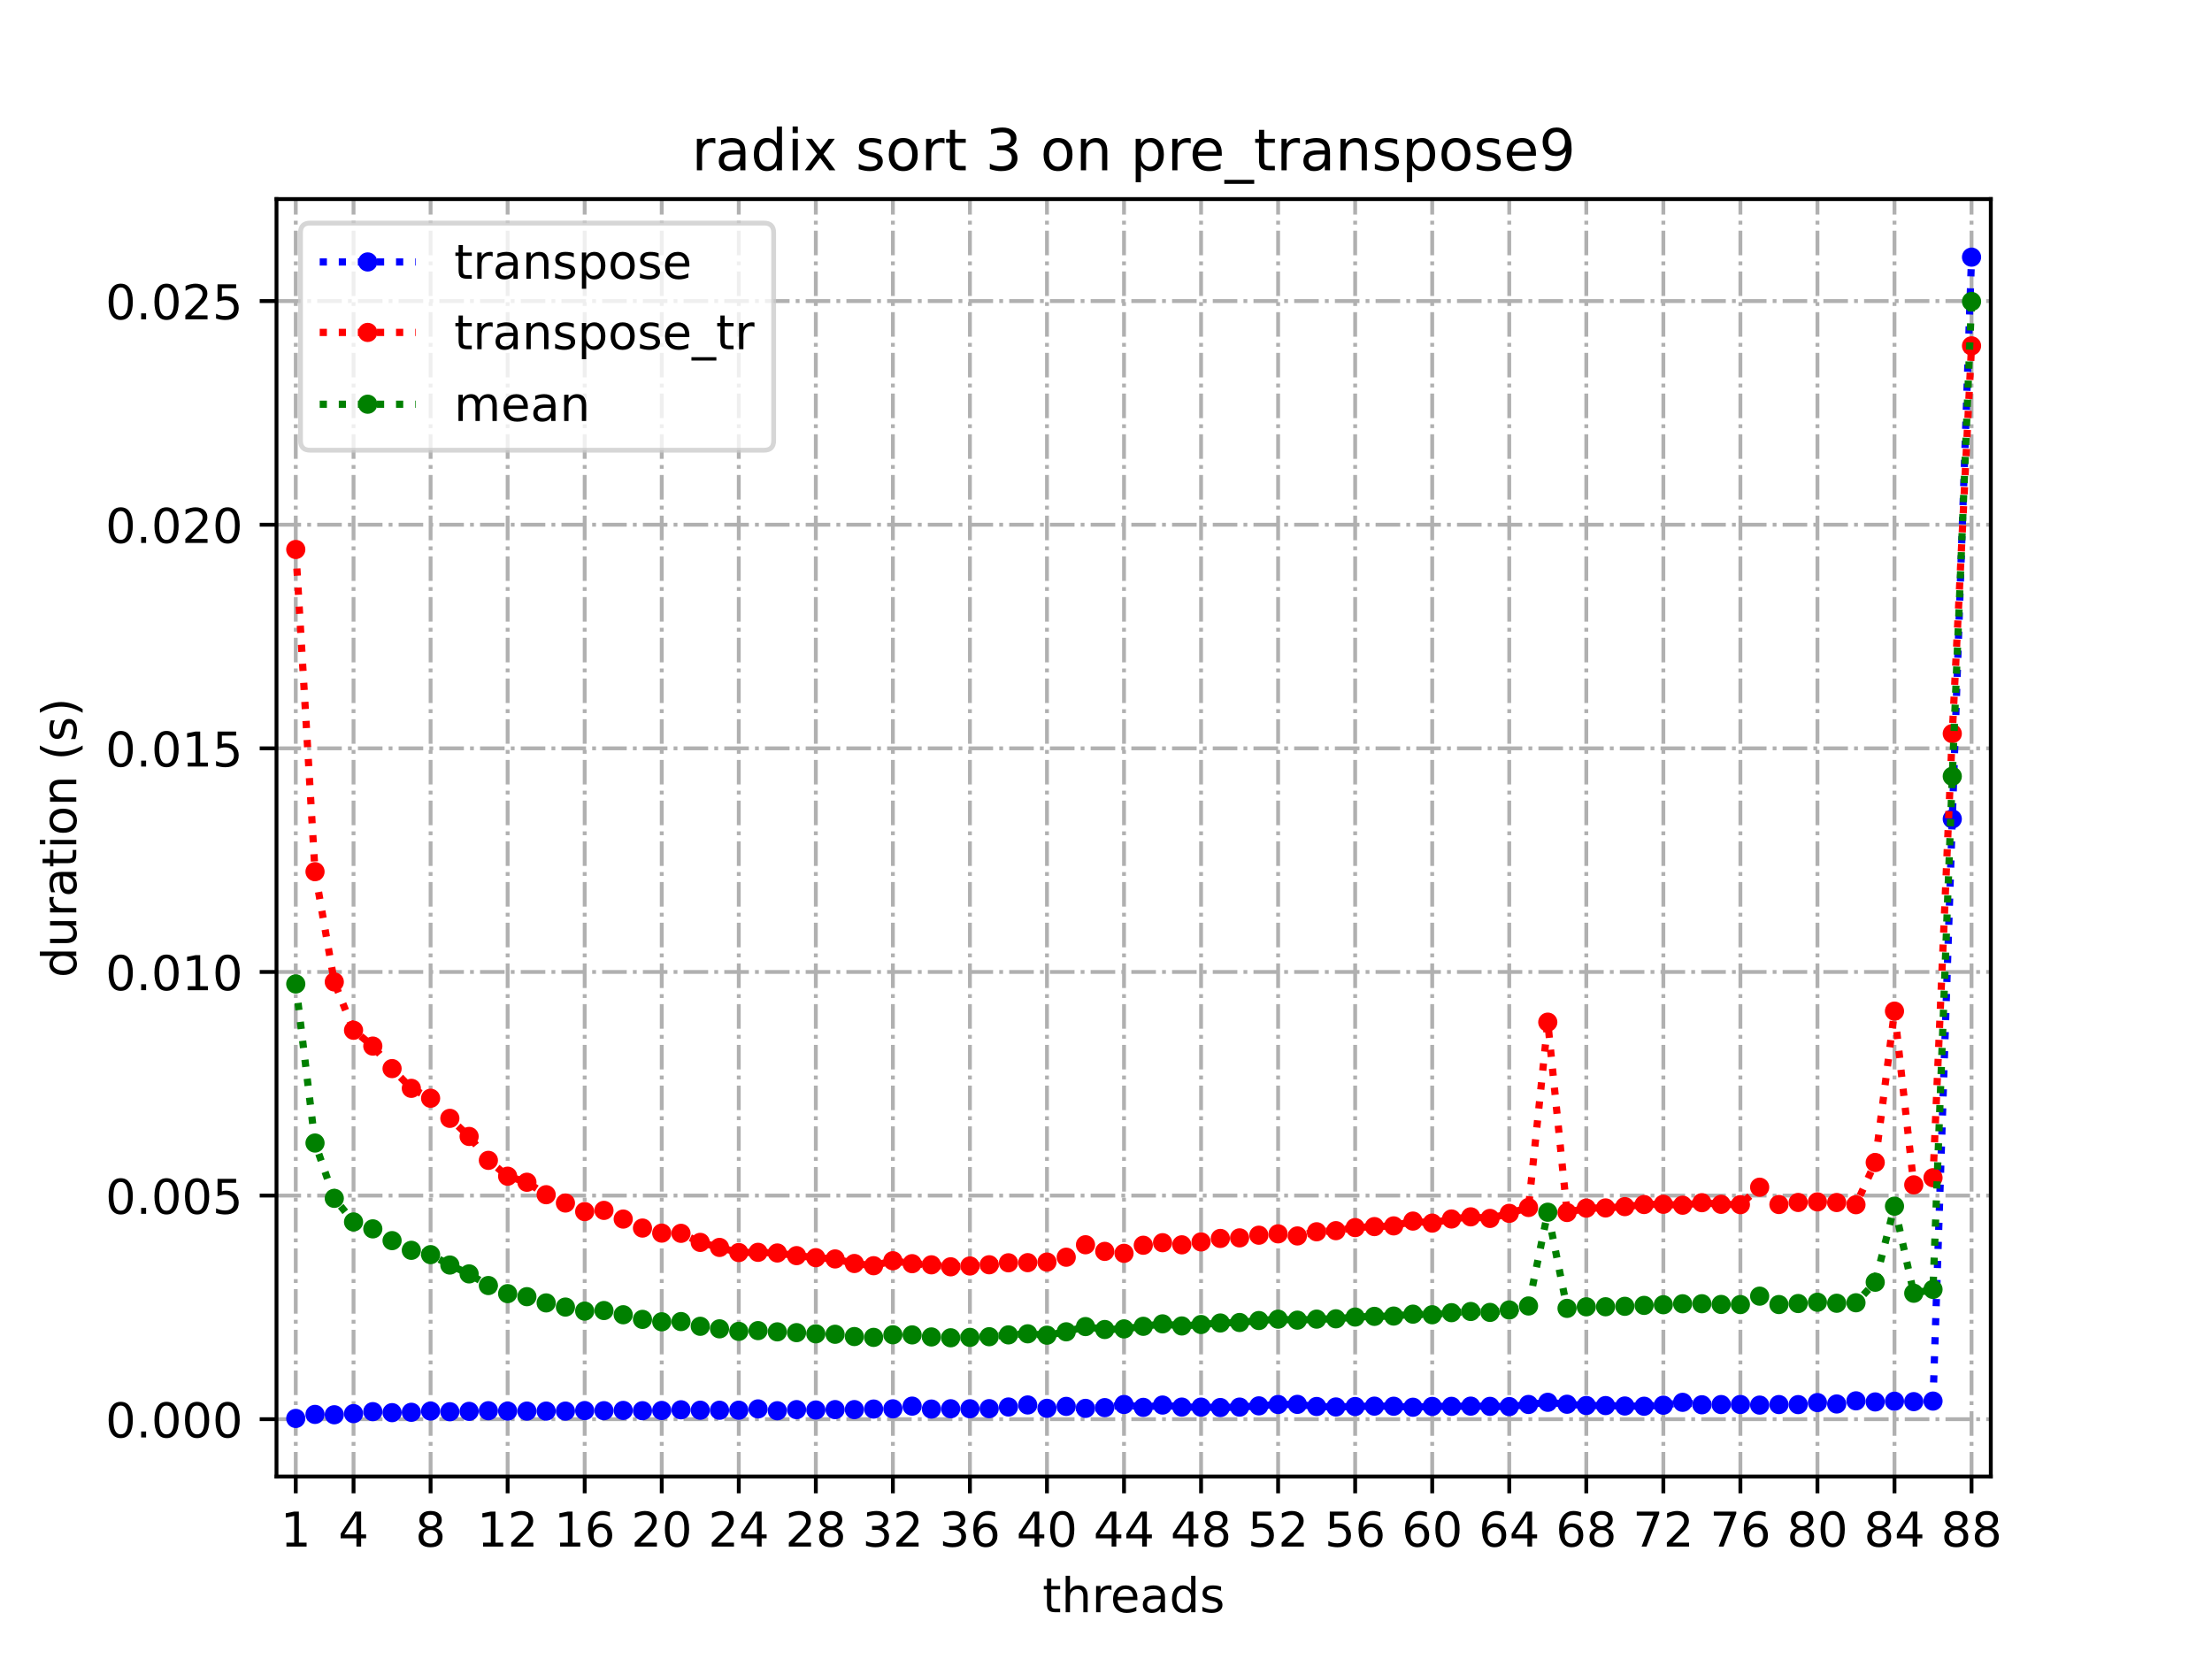 <?xml version="1.0" encoding="utf-8" standalone="no"?>
<!DOCTYPE svg PUBLIC "-//W3C//DTD SVG 1.1//EN"
  "http://www.w3.org/Graphics/SVG/1.1/DTD/svg11.dtd">
<!-- Created with matplotlib (https://matplotlib.org/) -->
<svg height="345.6pt" version="1.1" viewBox="0 0 460.8 345.6" width="460.8pt" xmlns="http://www.w3.org/2000/svg" xmlns:xlink="http://www.w3.org/1999/xlink">
 <defs>
  <style type="text/css">*{stroke-linecap:butt;stroke-linejoin:round;}</style>
 </defs>
 <g id="figure_1">
  <g id="patch_1">
   <path d="M 0 345.6 
L 460.8 345.6 
L 460.8 0 
L 0 0 
z
" style="fill:#ffffff;"/>
  </g>
  <g id="axes_1">
   <g id="patch_2">
    <path d="M 57.6 307.584 
L 414.72 307.584 
L 414.72 41.472 
L 57.6 41.472 
z
" style="fill:#ffffff;"/>
   </g>
   <g id="matplotlib.axis_1">
    <g id="xtick_1">
     <g id="line2d_1">
      <path clip-path="url(#p944e5887dd)" d="M 61.613 307.584 
L 61.613 41.472 
" style="fill:none;stroke:#b0b0b0;stroke-dasharray:5.12,1.28,0.8,1.28;stroke-dashoffset:0;stroke-width:0.8;"/>
     </g>
     <g id="line2d_2">
      <defs>
       <path d="M 0 0 
L 0 3.5 
" id="mfdce0b7d75" style="stroke:#000000;stroke-width:0.8;"/>
      </defs>
      <g>
       <use style="stroke:#000000;stroke-width:0.8;" x="61.613" xlink:href="#mfdce0b7d75" y="307.584"/>
      </g>
     </g>
     <g id="text_1">
      <!-- 1 -->
      <g transform="translate(58.431 322.182)scale(0.1 -0.1)">
       <defs>
        <path d="M 12.406 8.297 
L 28.516 8.297 
L 28.516 63.922 
L 10.984 60.406 
L 10.984 69.391 
L 28.422 72.906 
L 38.281 72.906 
L 38.281 8.297 
L 54.391 8.297 
L 54.391 0 
L 12.406 0 
z
" id="DejaVuSans-49"/>
       </defs>
       <use xlink:href="#DejaVuSans-49"/>
      </g>
     </g>
    </g>
    <g id="xtick_2">
     <g id="line2d_3">
      <path clip-path="url(#p944e5887dd)" d="M 73.65 307.584 
L 73.65 41.472 
" style="fill:none;stroke:#b0b0b0;stroke-dasharray:5.12,1.28,0.8,1.28;stroke-dashoffset:0;stroke-width:0.8;"/>
     </g>
     <g id="line2d_4">
      <g>
       <use style="stroke:#000000;stroke-width:0.8;" x="73.65" xlink:href="#mfdce0b7d75" y="307.584"/>
      </g>
     </g>
     <g id="text_2">
      <!-- 4 -->
      <g transform="translate(70.469 322.182)scale(0.1 -0.1)">
       <defs>
        <path d="M 37.797 64.312 
L 12.891 25.391 
L 37.797 25.391 
z
M 35.203 72.906 
L 47.609 72.906 
L 47.609 25.391 
L 58.016 25.391 
L 58.016 17.188 
L 47.609 17.188 
L 47.609 0 
L 37.797 0 
L 37.797 17.188 
L 4.891 17.188 
L 4.891 26.703 
z
" id="DejaVuSans-52"/>
       </defs>
       <use xlink:href="#DejaVuSans-52"/>
      </g>
     </g>
    </g>
    <g id="xtick_3">
     <g id="line2d_5">
      <path clip-path="url(#p944e5887dd)" d="M 89.701 307.584 
L 89.701 41.472 
" style="fill:none;stroke:#b0b0b0;stroke-dasharray:5.12,1.28,0.8,1.28;stroke-dashoffset:0;stroke-width:0.8;"/>
     </g>
     <g id="line2d_6">
      <g>
       <use style="stroke:#000000;stroke-width:0.8;" x="89.701" xlink:href="#mfdce0b7d75" y="307.584"/>
      </g>
     </g>
     <g id="text_3">
      <!-- 8 -->
      <g transform="translate(86.519 322.182)scale(0.1 -0.1)">
       <defs>
        <path d="M 31.781 34.625 
Q 24.75 34.625 20.719 30.859 
Q 16.703 27.094 16.703 20.516 
Q 16.703 13.922 20.719 10.156 
Q 24.75 6.391 31.781 6.391 
Q 38.812 6.391 42.859 10.172 
Q 46.922 13.969 46.922 20.516 
Q 46.922 27.094 42.891 30.859 
Q 38.875 34.625 31.781 34.625 
z
M 21.922 38.812 
Q 15.578 40.375 12.031 44.719 
Q 8.5 49.078 8.5 55.328 
Q 8.5 64.062 14.719 69.141 
Q 20.953 74.219 31.781 74.219 
Q 42.672 74.219 48.875 69.141 
Q 55.078 64.062 55.078 55.328 
Q 55.078 49.078 51.531 44.719 
Q 48 40.375 41.703 38.812 
Q 48.828 37.156 52.797 32.312 
Q 56.781 27.484 56.781 20.516 
Q 56.781 9.906 50.312 4.234 
Q 43.844 -1.422 31.781 -1.422 
Q 19.734 -1.422 13.25 4.234 
Q 6.781 9.906 6.781 20.516 
Q 6.781 27.484 10.781 32.312 
Q 14.797 37.156 21.922 38.812 
z
M 18.312 54.391 
Q 18.312 48.734 21.844 45.562 
Q 25.391 42.391 31.781 42.391 
Q 38.141 42.391 41.719 45.562 
Q 45.312 48.734 45.312 54.391 
Q 45.312 60.062 41.719 63.234 
Q 38.141 66.406 31.781 66.406 
Q 25.391 66.406 21.844 63.234 
Q 18.312 60.062 18.312 54.391 
z
" id="DejaVuSans-56"/>
       </defs>
       <use xlink:href="#DejaVuSans-56"/>
      </g>
     </g>
    </g>
    <g id="xtick_4">
     <g id="line2d_7">
      <path clip-path="url(#p944e5887dd)" d="M 105.751 307.584 
L 105.751 41.472 
" style="fill:none;stroke:#b0b0b0;stroke-dasharray:5.12,1.28,0.8,1.28;stroke-dashoffset:0;stroke-width:0.8;"/>
     </g>
     <g id="line2d_8">
      <g>
       <use style="stroke:#000000;stroke-width:0.8;" x="105.751" xlink:href="#mfdce0b7d75" y="307.584"/>
      </g>
     </g>
     <g id="text_4">
      <!-- 12 -->
      <g transform="translate(99.389 322.182)scale(0.1 -0.1)">
       <defs>
        <path d="M 19.188 8.297 
L 53.609 8.297 
L 53.609 0 
L 7.328 0 
L 7.328 8.297 
Q 12.938 14.109 22.625 23.891 
Q 32.328 33.688 34.812 36.531 
Q 39.547 41.844 41.422 45.531 
Q 43.312 49.219 43.312 52.781 
Q 43.312 58.594 39.234 62.25 
Q 35.156 65.922 28.609 65.922 
Q 23.969 65.922 18.812 64.312 
Q 13.672 62.703 7.812 59.422 
L 7.812 69.391 
Q 13.766 71.781 18.938 73 
Q 24.125 74.219 28.422 74.219 
Q 39.75 74.219 46.484 68.547 
Q 53.219 62.891 53.219 53.422 
Q 53.219 48.922 51.531 44.891 
Q 49.859 40.875 45.406 35.406 
Q 44.188 33.984 37.641 27.219 
Q 31.109 20.453 19.188 8.297 
z
" id="DejaVuSans-50"/>
       </defs>
       <use xlink:href="#DejaVuSans-49"/>
       <use x="63.623" xlink:href="#DejaVuSans-50"/>
      </g>
     </g>
    </g>
    <g id="xtick_5">
     <g id="line2d_9">
      <path clip-path="url(#p944e5887dd)" d="M 121.801 307.584 
L 121.801 41.472 
" style="fill:none;stroke:#b0b0b0;stroke-dasharray:5.12,1.28,0.8,1.28;stroke-dashoffset:0;stroke-width:0.8;"/>
     </g>
     <g id="line2d_10">
      <g>
       <use style="stroke:#000000;stroke-width:0.8;" x="121.801" xlink:href="#mfdce0b7d75" y="307.584"/>
      </g>
     </g>
     <g id="text_5">
      <!-- 16 -->
      <g transform="translate(115.439 322.182)scale(0.1 -0.1)">
       <defs>
        <path d="M 33.016 40.375 
Q 26.375 40.375 22.484 35.828 
Q 18.609 31.297 18.609 23.391 
Q 18.609 15.531 22.484 10.953 
Q 26.375 6.391 33.016 6.391 
Q 39.656 6.391 43.531 10.953 
Q 47.406 15.531 47.406 23.391 
Q 47.406 31.297 43.531 35.828 
Q 39.656 40.375 33.016 40.375 
z
M 52.594 71.297 
L 52.594 62.312 
Q 48.875 64.062 45.094 64.984 
Q 41.312 65.922 37.594 65.922 
Q 27.828 65.922 22.672 59.328 
Q 17.531 52.734 16.797 39.406 
Q 19.672 43.656 24.016 45.922 
Q 28.375 48.188 33.594 48.188 
Q 44.578 48.188 50.953 41.516 
Q 57.328 34.859 57.328 23.391 
Q 57.328 12.156 50.688 5.359 
Q 44.047 -1.422 33.016 -1.422 
Q 20.359 -1.422 13.672 8.266 
Q 6.984 17.969 6.984 36.375 
Q 6.984 53.656 15.188 63.938 
Q 23.391 74.219 37.203 74.219 
Q 40.922 74.219 44.703 73.484 
Q 48.484 72.75 52.594 71.297 
z
" id="DejaVuSans-54"/>
       </defs>
       <use xlink:href="#DejaVuSans-49"/>
       <use x="63.623" xlink:href="#DejaVuSans-54"/>
      </g>
     </g>
    </g>
    <g id="xtick_6">
     <g id="line2d_11">
      <path clip-path="url(#p944e5887dd)" d="M 137.852 307.584 
L 137.852 41.472 
" style="fill:none;stroke:#b0b0b0;stroke-dasharray:5.12,1.28,0.8,1.28;stroke-dashoffset:0;stroke-width:0.8;"/>
     </g>
     <g id="line2d_12">
      <g>
       <use style="stroke:#000000;stroke-width:0.8;" x="137.852" xlink:href="#mfdce0b7d75" y="307.584"/>
      </g>
     </g>
     <g id="text_6">
      <!-- 20 -->
      <g transform="translate(131.489 322.182)scale(0.1 -0.1)">
       <defs>
        <path d="M 31.781 66.406 
Q 24.172 66.406 20.328 58.906 
Q 16.5 51.422 16.5 36.375 
Q 16.5 21.391 20.328 13.891 
Q 24.172 6.391 31.781 6.391 
Q 39.453 6.391 43.281 13.891 
Q 47.125 21.391 47.125 36.375 
Q 47.125 51.422 43.281 58.906 
Q 39.453 66.406 31.781 66.406 
z
M 31.781 74.219 
Q 44.047 74.219 50.516 64.516 
Q 56.984 54.828 56.984 36.375 
Q 56.984 17.969 50.516 8.266 
Q 44.047 -1.422 31.781 -1.422 
Q 19.531 -1.422 13.062 8.266 
Q 6.594 17.969 6.594 36.375 
Q 6.594 54.828 13.062 64.516 
Q 19.531 74.219 31.781 74.219 
z
" id="DejaVuSans-48"/>
       </defs>
       <use xlink:href="#DejaVuSans-50"/>
       <use x="63.623" xlink:href="#DejaVuSans-48"/>
      </g>
     </g>
    </g>
    <g id="xtick_7">
     <g id="line2d_13">
      <path clip-path="url(#p944e5887dd)" d="M 153.902 307.584 
L 153.902 41.472 
" style="fill:none;stroke:#b0b0b0;stroke-dasharray:5.12,1.28,0.8,1.28;stroke-dashoffset:0;stroke-width:0.8;"/>
     </g>
     <g id="line2d_14">
      <g>
       <use style="stroke:#000000;stroke-width:0.8;" x="153.902" xlink:href="#mfdce0b7d75" y="307.584"/>
      </g>
     </g>
     <g id="text_7">
      <!-- 24 -->
      <g transform="translate(147.54 322.182)scale(0.1 -0.1)">
       <use xlink:href="#DejaVuSans-50"/>
       <use x="63.623" xlink:href="#DejaVuSans-52"/>
      </g>
     </g>
    </g>
    <g id="xtick_8">
     <g id="line2d_15">
      <path clip-path="url(#p944e5887dd)" d="M 169.952 307.584 
L 169.952 41.472 
" style="fill:none;stroke:#b0b0b0;stroke-dasharray:5.12,1.28,0.8,1.28;stroke-dashoffset:0;stroke-width:0.8;"/>
     </g>
     <g id="line2d_16">
      <g>
       <use style="stroke:#000000;stroke-width:0.8;" x="169.952" xlink:href="#mfdce0b7d75" y="307.584"/>
      </g>
     </g>
     <g id="text_8">
      <!-- 28 -->
      <g transform="translate(163.59 322.182)scale(0.1 -0.1)">
       <use xlink:href="#DejaVuSans-50"/>
       <use x="63.623" xlink:href="#DejaVuSans-56"/>
      </g>
     </g>
    </g>
    <g id="xtick_9">
     <g id="line2d_17">
      <path clip-path="url(#p944e5887dd)" d="M 186.003 307.584 
L 186.003 41.472 
" style="fill:none;stroke:#b0b0b0;stroke-dasharray:5.12,1.28,0.8,1.28;stroke-dashoffset:0;stroke-width:0.8;"/>
     </g>
     <g id="line2d_18">
      <g>
       <use style="stroke:#000000;stroke-width:0.8;" x="186.003" xlink:href="#mfdce0b7d75" y="307.584"/>
      </g>
     </g>
     <g id="text_9">
      <!-- 32 -->
      <g transform="translate(179.64 322.182)scale(0.1 -0.1)">
       <defs>
        <path d="M 40.578 39.312 
Q 47.656 37.797 51.625 33 
Q 55.609 28.219 55.609 21.188 
Q 55.609 10.406 48.188 4.484 
Q 40.766 -1.422 27.094 -1.422 
Q 22.516 -1.422 17.656 -0.516 
Q 12.797 0.391 7.625 2.203 
L 7.625 11.719 
Q 11.719 9.328 16.594 8.109 
Q 21.484 6.891 26.812 6.891 
Q 36.078 6.891 40.938 10.547 
Q 45.797 14.203 45.797 21.188 
Q 45.797 27.641 41.281 31.266 
Q 36.766 34.906 28.719 34.906 
L 20.219 34.906 
L 20.219 43.016 
L 29.109 43.016 
Q 36.375 43.016 40.234 45.922 
Q 44.094 48.828 44.094 54.297 
Q 44.094 59.906 40.109 62.906 
Q 36.141 65.922 28.719 65.922 
Q 24.656 65.922 20.016 65.031 
Q 15.375 64.156 9.812 62.312 
L 9.812 71.094 
Q 15.438 72.656 20.344 73.438 
Q 25.25 74.219 29.594 74.219 
Q 40.828 74.219 47.359 69.109 
Q 53.906 64.016 53.906 55.328 
Q 53.906 49.266 50.438 45.094 
Q 46.969 40.922 40.578 39.312 
z
" id="DejaVuSans-51"/>
       </defs>
       <use xlink:href="#DejaVuSans-51"/>
       <use x="63.623" xlink:href="#DejaVuSans-50"/>
      </g>
     </g>
    </g>
    <g id="xtick_10">
     <g id="line2d_19">
      <path clip-path="url(#p944e5887dd)" d="M 202.053 307.584 
L 202.053 41.472 
" style="fill:none;stroke:#b0b0b0;stroke-dasharray:5.12,1.28,0.8,1.28;stroke-dashoffset:0;stroke-width:0.8;"/>
     </g>
     <g id="line2d_20">
      <g>
       <use style="stroke:#000000;stroke-width:0.8;" x="202.053" xlink:href="#mfdce0b7d75" y="307.584"/>
      </g>
     </g>
     <g id="text_10">
      <!-- 36 -->
      <g transform="translate(195.691 322.182)scale(0.1 -0.1)">
       <use xlink:href="#DejaVuSans-51"/>
       <use x="63.623" xlink:href="#DejaVuSans-54"/>
      </g>
     </g>
    </g>
    <g id="xtick_11">
     <g id="line2d_21">
      <path clip-path="url(#p944e5887dd)" d="M 218.103 307.584 
L 218.103 41.472 
" style="fill:none;stroke:#b0b0b0;stroke-dasharray:5.12,1.28,0.8,1.28;stroke-dashoffset:0;stroke-width:0.8;"/>
     </g>
     <g id="line2d_22">
      <g>
       <use style="stroke:#000000;stroke-width:0.8;" x="218.103" xlink:href="#mfdce0b7d75" y="307.584"/>
      </g>
     </g>
     <g id="text_11">
      <!-- 40 -->
      <g transform="translate(211.741 322.182)scale(0.1 -0.1)">
       <use xlink:href="#DejaVuSans-52"/>
       <use x="63.623" xlink:href="#DejaVuSans-48"/>
      </g>
     </g>
    </g>
    <g id="xtick_12">
     <g id="line2d_23">
      <path clip-path="url(#p944e5887dd)" d="M 234.154 307.584 
L 234.154 41.472 
" style="fill:none;stroke:#b0b0b0;stroke-dasharray:5.12,1.28,0.8,1.28;stroke-dashoffset:0;stroke-width:0.8;"/>
     </g>
     <g id="line2d_24">
      <g>
       <use style="stroke:#000000;stroke-width:0.8;" x="234.154" xlink:href="#mfdce0b7d75" y="307.584"/>
      </g>
     </g>
     <g id="text_12">
      <!-- 44 -->
      <g transform="translate(227.791 322.182)scale(0.1 -0.1)">
       <use xlink:href="#DejaVuSans-52"/>
       <use x="63.623" xlink:href="#DejaVuSans-52"/>
      </g>
     </g>
    </g>
    <g id="xtick_13">
     <g id="line2d_25">
      <path clip-path="url(#p944e5887dd)" d="M 250.204 307.584 
L 250.204 41.472 
" style="fill:none;stroke:#b0b0b0;stroke-dasharray:5.12,1.28,0.8,1.28;stroke-dashoffset:0;stroke-width:0.8;"/>
     </g>
     <g id="line2d_26">
      <g>
       <use style="stroke:#000000;stroke-width:0.8;" x="250.204" xlink:href="#mfdce0b7d75" y="307.584"/>
      </g>
     </g>
     <g id="text_13">
      <!-- 48 -->
      <g transform="translate(243.842 322.182)scale(0.1 -0.1)">
       <use xlink:href="#DejaVuSans-52"/>
       <use x="63.623" xlink:href="#DejaVuSans-56"/>
      </g>
     </g>
    </g>
    <g id="xtick_14">
     <g id="line2d_27">
      <path clip-path="url(#p944e5887dd)" d="M 266.254 307.584 
L 266.254 41.472 
" style="fill:none;stroke:#b0b0b0;stroke-dasharray:5.12,1.28,0.8,1.28;stroke-dashoffset:0;stroke-width:0.8;"/>
     </g>
     <g id="line2d_28">
      <g>
       <use style="stroke:#000000;stroke-width:0.8;" x="266.254" xlink:href="#mfdce0b7d75" y="307.584"/>
      </g>
     </g>
     <g id="text_14">
      <!-- 52 -->
      <g transform="translate(259.892 322.182)scale(0.1 -0.1)">
       <defs>
        <path d="M 10.797 72.906 
L 49.516 72.906 
L 49.516 64.594 
L 19.828 64.594 
L 19.828 46.734 
Q 21.969 47.469 24.109 47.828 
Q 26.266 48.188 28.422 48.188 
Q 40.625 48.188 47.75 41.5 
Q 54.891 34.812 54.891 23.391 
Q 54.891 11.625 47.562 5.094 
Q 40.234 -1.422 26.906 -1.422 
Q 22.312 -1.422 17.547 -0.641 
Q 12.797 0.141 7.719 1.703 
L 7.719 11.625 
Q 12.109 9.234 16.797 8.062 
Q 21.484 6.891 26.703 6.891 
Q 35.156 6.891 40.078 11.328 
Q 45.016 15.766 45.016 23.391 
Q 45.016 31 40.078 35.438 
Q 35.156 39.891 26.703 39.891 
Q 22.75 39.891 18.812 39.016 
Q 14.891 38.141 10.797 36.281 
z
" id="DejaVuSans-53"/>
       </defs>
       <use xlink:href="#DejaVuSans-53"/>
       <use x="63.623" xlink:href="#DejaVuSans-50"/>
      </g>
     </g>
    </g>
    <g id="xtick_15">
     <g id="line2d_29">
      <path clip-path="url(#p944e5887dd)" d="M 282.305 307.584 
L 282.305 41.472 
" style="fill:none;stroke:#b0b0b0;stroke-dasharray:5.12,1.28,0.8,1.28;stroke-dashoffset:0;stroke-width:0.8;"/>
     </g>
     <g id="line2d_30">
      <g>
       <use style="stroke:#000000;stroke-width:0.8;" x="282.305" xlink:href="#mfdce0b7d75" y="307.584"/>
      </g>
     </g>
     <g id="text_15">
      <!-- 56 -->
      <g transform="translate(275.942 322.182)scale(0.1 -0.1)">
       <use xlink:href="#DejaVuSans-53"/>
       <use x="63.623" xlink:href="#DejaVuSans-54"/>
      </g>
     </g>
    </g>
    <g id="xtick_16">
     <g id="line2d_31">
      <path clip-path="url(#p944e5887dd)" d="M 298.355 307.584 
L 298.355 41.472 
" style="fill:none;stroke:#b0b0b0;stroke-dasharray:5.12,1.28,0.8,1.28;stroke-dashoffset:0;stroke-width:0.8;"/>
     </g>
     <g id="line2d_32">
      <g>
       <use style="stroke:#000000;stroke-width:0.8;" x="298.355" xlink:href="#mfdce0b7d75" y="307.584"/>
      </g>
     </g>
     <g id="text_16">
      <!-- 60 -->
      <g transform="translate(291.993 322.182)scale(0.1 -0.1)">
       <use xlink:href="#DejaVuSans-54"/>
       <use x="63.623" xlink:href="#DejaVuSans-48"/>
      </g>
     </g>
    </g>
    <g id="xtick_17">
     <g id="line2d_33">
      <path clip-path="url(#p944e5887dd)" d="M 314.405 307.584 
L 314.405 41.472 
" style="fill:none;stroke:#b0b0b0;stroke-dasharray:5.12,1.28,0.8,1.28;stroke-dashoffset:0;stroke-width:0.8;"/>
     </g>
     <g id="line2d_34">
      <g>
       <use style="stroke:#000000;stroke-width:0.8;" x="314.405" xlink:href="#mfdce0b7d75" y="307.584"/>
      </g>
     </g>
     <g id="text_17">
      <!-- 64 -->
      <g transform="translate(308.043 322.182)scale(0.1 -0.1)">
       <use xlink:href="#DejaVuSans-54"/>
       <use x="63.623" xlink:href="#DejaVuSans-52"/>
      </g>
     </g>
    </g>
    <g id="xtick_18">
     <g id="line2d_35">
      <path clip-path="url(#p944e5887dd)" d="M 330.456 307.584 
L 330.456 41.472 
" style="fill:none;stroke:#b0b0b0;stroke-dasharray:5.12,1.28,0.8,1.28;stroke-dashoffset:0;stroke-width:0.8;"/>
     </g>
     <g id="line2d_36">
      <g>
       <use style="stroke:#000000;stroke-width:0.8;" x="330.456" xlink:href="#mfdce0b7d75" y="307.584"/>
      </g>
     </g>
     <g id="text_18">
      <!-- 68 -->
      <g transform="translate(324.093 322.182)scale(0.1 -0.1)">
       <use xlink:href="#DejaVuSans-54"/>
       <use x="63.623" xlink:href="#DejaVuSans-56"/>
      </g>
     </g>
    </g>
    <g id="xtick_19">
     <g id="line2d_37">
      <path clip-path="url(#p944e5887dd)" d="M 346.506 307.584 
L 346.506 41.472 
" style="fill:none;stroke:#b0b0b0;stroke-dasharray:5.12,1.28,0.8,1.28;stroke-dashoffset:0;stroke-width:0.8;"/>
     </g>
     <g id="line2d_38">
      <g>
       <use style="stroke:#000000;stroke-width:0.8;" x="346.506" xlink:href="#mfdce0b7d75" y="307.584"/>
      </g>
     </g>
     <g id="text_19">
      <!-- 72 -->
      <g transform="translate(340.144 322.182)scale(0.1 -0.1)">
       <defs>
        <path d="M 8.203 72.906 
L 55.078 72.906 
L 55.078 68.703 
L 28.609 0 
L 18.312 0 
L 43.219 64.594 
L 8.203 64.594 
z
" id="DejaVuSans-55"/>
       </defs>
       <use xlink:href="#DejaVuSans-55"/>
       <use x="63.623" xlink:href="#DejaVuSans-50"/>
      </g>
     </g>
    </g>
    <g id="xtick_20">
     <g id="line2d_39">
      <path clip-path="url(#p944e5887dd)" d="M 362.556 307.584 
L 362.556 41.472 
" style="fill:none;stroke:#b0b0b0;stroke-dasharray:5.12,1.28,0.8,1.28;stroke-dashoffset:0;stroke-width:0.8;"/>
     </g>
     <g id="line2d_40">
      <g>
       <use style="stroke:#000000;stroke-width:0.8;" x="362.556" xlink:href="#mfdce0b7d75" y="307.584"/>
      </g>
     </g>
     <g id="text_20">
      <!-- 76 -->
      <g transform="translate(356.194 322.182)scale(0.1 -0.1)">
       <use xlink:href="#DejaVuSans-55"/>
       <use x="63.623" xlink:href="#DejaVuSans-54"/>
      </g>
     </g>
    </g>
    <g id="xtick_21">
     <g id="line2d_41">
      <path clip-path="url(#p944e5887dd)" d="M 378.607 307.584 
L 378.607 41.472 
" style="fill:none;stroke:#b0b0b0;stroke-dasharray:5.12,1.28,0.8,1.28;stroke-dashoffset:0;stroke-width:0.8;"/>
     </g>
     <g id="line2d_42">
      <g>
       <use style="stroke:#000000;stroke-width:0.8;" x="378.607" xlink:href="#mfdce0b7d75" y="307.584"/>
      </g>
     </g>
     <g id="text_21">
      <!-- 80 -->
      <g transform="translate(372.244 322.182)scale(0.1 -0.1)">
       <use xlink:href="#DejaVuSans-56"/>
       <use x="63.623" xlink:href="#DejaVuSans-48"/>
      </g>
     </g>
    </g>
    <g id="xtick_22">
     <g id="line2d_43">
      <path clip-path="url(#p944e5887dd)" d="M 394.657 307.584 
L 394.657 41.472 
" style="fill:none;stroke:#b0b0b0;stroke-dasharray:5.12,1.28,0.8,1.28;stroke-dashoffset:0;stroke-width:0.8;"/>
     </g>
     <g id="line2d_44">
      <g>
       <use style="stroke:#000000;stroke-width:0.8;" x="394.657" xlink:href="#mfdce0b7d75" y="307.584"/>
      </g>
     </g>
     <g id="text_22">
      <!-- 84 -->
      <g transform="translate(388.295 322.182)scale(0.1 -0.1)">
       <use xlink:href="#DejaVuSans-56"/>
       <use x="63.623" xlink:href="#DejaVuSans-52"/>
      </g>
     </g>
    </g>
    <g id="xtick_23">
     <g id="line2d_45">
      <path clip-path="url(#p944e5887dd)" d="M 410.707 307.584 
L 410.707 41.472 
" style="fill:none;stroke:#b0b0b0;stroke-dasharray:5.12,1.28,0.8,1.28;stroke-dashoffset:0;stroke-width:0.8;"/>
     </g>
     <g id="line2d_46">
      <g>
       <use style="stroke:#000000;stroke-width:0.8;" x="410.707" xlink:href="#mfdce0b7d75" y="307.584"/>
      </g>
     </g>
     <g id="text_23">
      <!-- 88 -->
      <g transform="translate(404.345 322.182)scale(0.1 -0.1)">
       <use xlink:href="#DejaVuSans-56"/>
       <use x="63.623" xlink:href="#DejaVuSans-56"/>
      </g>
     </g>
    </g>
    <g id="text_24">
     <!-- threads -->
     <g transform="translate(217.169 335.861)scale(0.1 -0.1)">
      <defs>
       <path d="M 18.312 70.219 
L 18.312 54.688 
L 36.812 54.688 
L 36.812 47.703 
L 18.312 47.703 
L 18.312 18.016 
Q 18.312 11.328 20.141 9.422 
Q 21.969 7.516 27.594 7.516 
L 36.812 7.516 
L 36.812 0 
L 27.594 0 
Q 17.188 0 13.234 3.875 
Q 9.281 7.766 9.281 18.016 
L 9.281 47.703 
L 2.688 47.703 
L 2.688 54.688 
L 9.281 54.688 
L 9.281 70.219 
z
" id="DejaVuSans-116"/>
       <path d="M 54.891 33.016 
L 54.891 0 
L 45.906 0 
L 45.906 32.719 
Q 45.906 40.484 42.875 44.328 
Q 39.844 48.188 33.797 48.188 
Q 26.516 48.188 22.312 43.547 
Q 18.109 38.922 18.109 30.906 
L 18.109 0 
L 9.078 0 
L 9.078 75.984 
L 18.109 75.984 
L 18.109 46.188 
Q 21.344 51.125 25.703 53.562 
Q 30.078 56 35.797 56 
Q 45.219 56 50.047 50.172 
Q 54.891 44.344 54.891 33.016 
z
" id="DejaVuSans-104"/>
       <path d="M 41.109 46.297 
Q 39.594 47.172 37.812 47.578 
Q 36.031 48 33.891 48 
Q 26.266 48 22.188 43.047 
Q 18.109 38.094 18.109 28.812 
L 18.109 0 
L 9.078 0 
L 9.078 54.688 
L 18.109 54.688 
L 18.109 46.188 
Q 20.953 51.172 25.484 53.578 
Q 30.031 56 36.531 56 
Q 37.453 56 38.578 55.875 
Q 39.703 55.766 41.062 55.516 
z
" id="DejaVuSans-114"/>
       <path d="M 56.203 29.594 
L 56.203 25.203 
L 14.891 25.203 
Q 15.484 15.922 20.484 11.062 
Q 25.484 6.203 34.422 6.203 
Q 39.594 6.203 44.453 7.469 
Q 49.312 8.734 54.109 11.281 
L 54.109 2.781 
Q 49.266 0.734 44.188 -0.344 
Q 39.109 -1.422 33.891 -1.422 
Q 20.797 -1.422 13.156 6.188 
Q 5.516 13.812 5.516 26.812 
Q 5.516 40.234 12.766 48.109 
Q 20.016 56 32.328 56 
Q 43.359 56 49.781 48.891 
Q 56.203 41.797 56.203 29.594 
z
M 47.219 32.234 
Q 47.125 39.594 43.094 43.984 
Q 39.062 48.391 32.422 48.391 
Q 24.906 48.391 20.391 44.141 
Q 15.875 39.891 15.188 32.172 
z
" id="DejaVuSans-101"/>
       <path d="M 34.281 27.484 
Q 23.391 27.484 19.188 25 
Q 14.984 22.516 14.984 16.5 
Q 14.984 11.719 18.141 8.906 
Q 21.297 6.109 26.703 6.109 
Q 34.188 6.109 38.703 11.406 
Q 43.219 16.703 43.219 25.484 
L 43.219 27.484 
z
M 52.203 31.203 
L 52.203 0 
L 43.219 0 
L 43.219 8.297 
Q 40.141 3.328 35.547 0.953 
Q 30.953 -1.422 24.312 -1.422 
Q 15.922 -1.422 10.953 3.297 
Q 6 8.016 6 15.922 
Q 6 25.141 12.172 29.828 
Q 18.359 34.516 30.609 34.516 
L 43.219 34.516 
L 43.219 35.406 
Q 43.219 41.609 39.141 45 
Q 35.062 48.391 27.688 48.391 
Q 23 48.391 18.547 47.266 
Q 14.109 46.141 10.016 43.891 
L 10.016 52.203 
Q 14.938 54.109 19.578 55.047 
Q 24.219 56 28.609 56 
Q 40.484 56 46.344 49.844 
Q 52.203 43.703 52.203 31.203 
z
" id="DejaVuSans-97"/>
       <path d="M 45.406 46.391 
L 45.406 75.984 
L 54.391 75.984 
L 54.391 0 
L 45.406 0 
L 45.406 8.203 
Q 42.578 3.328 38.25 0.953 
Q 33.938 -1.422 27.875 -1.422 
Q 17.969 -1.422 11.734 6.484 
Q 5.516 14.406 5.516 27.297 
Q 5.516 40.188 11.734 48.094 
Q 17.969 56 27.875 56 
Q 33.938 56 38.25 53.625 
Q 42.578 51.266 45.406 46.391 
z
M 14.797 27.297 
Q 14.797 17.391 18.875 11.75 
Q 22.953 6.109 30.078 6.109 
Q 37.203 6.109 41.297 11.75 
Q 45.406 17.391 45.406 27.297 
Q 45.406 37.203 41.297 42.844 
Q 37.203 48.484 30.078 48.484 
Q 22.953 48.484 18.875 42.844 
Q 14.797 37.203 14.797 27.297 
z
" id="DejaVuSans-100"/>
       <path d="M 44.281 53.078 
L 44.281 44.578 
Q 40.484 46.531 36.375 47.5 
Q 32.281 48.484 27.875 48.484 
Q 21.188 48.484 17.844 46.438 
Q 14.5 44.391 14.5 40.281 
Q 14.5 37.156 16.891 35.375 
Q 19.281 33.594 26.516 31.984 
L 29.594 31.297 
Q 39.156 29.25 43.188 25.516 
Q 47.219 21.781 47.219 15.094 
Q 47.219 7.469 41.188 3.016 
Q 35.156 -1.422 24.609 -1.422 
Q 20.219 -1.422 15.453 -0.562 
Q 10.688 0.297 5.422 2 
L 5.422 11.281 
Q 10.406 8.688 15.234 7.391 
Q 20.062 6.109 24.812 6.109 
Q 31.156 6.109 34.562 8.281 
Q 37.984 10.453 37.984 14.406 
Q 37.984 18.062 35.516 20.016 
Q 33.062 21.969 24.703 23.781 
L 21.578 24.516 
Q 13.234 26.266 9.516 29.906 
Q 5.812 33.547 5.812 39.891 
Q 5.812 47.609 11.281 51.797 
Q 16.75 56 26.812 56 
Q 31.781 56 36.172 55.266 
Q 40.578 54.547 44.281 53.078 
z
" id="DejaVuSans-115"/>
      </defs>
      <use xlink:href="#DejaVuSans-116"/>
      <use x="39.209" xlink:href="#DejaVuSans-104"/>
      <use x="102.588" xlink:href="#DejaVuSans-114"/>
      <use x="141.451" xlink:href="#DejaVuSans-101"/>
      <use x="202.975" xlink:href="#DejaVuSans-97"/>
      <use x="264.254" xlink:href="#DejaVuSans-100"/>
      <use x="327.73" xlink:href="#DejaVuSans-115"/>
     </g>
    </g>
   </g>
   <g id="matplotlib.axis_2">
    <g id="ytick_1">
     <g id="line2d_47">
      <path clip-path="url(#p944e5887dd)" d="M 57.6 295.647 
L 414.72 295.647 
" style="fill:none;stroke:#b0b0b0;stroke-dasharray:5.12,1.28,0.8,1.28;stroke-dashoffset:0;stroke-width:0.8;"/>
     </g>
     <g id="line2d_48">
      <defs>
       <path d="M 0 0 
L -3.5 0 
" id="m3950dedcf1" style="stroke:#000000;stroke-width:0.8;"/>
      </defs>
      <g>
       <use style="stroke:#000000;stroke-width:0.8;" x="57.6" xlink:href="#m3950dedcf1" y="295.647"/>
      </g>
     </g>
     <g id="text_25">
      <!-- 0.000 -->
      <g transform="translate(21.972 299.446)scale(0.1 -0.1)">
       <defs>
        <path d="M 10.688 12.406 
L 21 12.406 
L 21 0 
L 10.688 0 
z
" id="DejaVuSans-46"/>
       </defs>
       <use xlink:href="#DejaVuSans-48"/>
       <use x="63.623" xlink:href="#DejaVuSans-46"/>
       <use x="95.41" xlink:href="#DejaVuSans-48"/>
       <use x="159.033" xlink:href="#DejaVuSans-48"/>
       <use x="222.656" xlink:href="#DejaVuSans-48"/>
      </g>
     </g>
    </g>
    <g id="ytick_2">
     <g id="line2d_49">
      <path clip-path="url(#p944e5887dd)" d="M 57.6 249.061 
L 414.72 249.061 
" style="fill:none;stroke:#b0b0b0;stroke-dasharray:5.12,1.28,0.8,1.28;stroke-dashoffset:0;stroke-width:0.8;"/>
     </g>
     <g id="line2d_50">
      <g>
       <use style="stroke:#000000;stroke-width:0.8;" x="57.6" xlink:href="#m3950dedcf1" y="249.061"/>
      </g>
     </g>
     <g id="text_26">
      <!-- 0.005 -->
      <g transform="translate(21.972 252.86)scale(0.1 -0.1)">
       <use xlink:href="#DejaVuSans-48"/>
       <use x="63.623" xlink:href="#DejaVuSans-46"/>
       <use x="95.41" xlink:href="#DejaVuSans-48"/>
       <use x="159.033" xlink:href="#DejaVuSans-48"/>
       <use x="222.656" xlink:href="#DejaVuSans-53"/>
      </g>
     </g>
    </g>
    <g id="ytick_3">
     <g id="line2d_51">
      <path clip-path="url(#p944e5887dd)" d="M 57.6 202.475 
L 414.72 202.475 
" style="fill:none;stroke:#b0b0b0;stroke-dasharray:5.12,1.28,0.8,1.28;stroke-dashoffset:0;stroke-width:0.8;"/>
     </g>
     <g id="line2d_52">
      <g>
       <use style="stroke:#000000;stroke-width:0.8;" x="57.6" xlink:href="#m3950dedcf1" y="202.475"/>
      </g>
     </g>
     <g id="text_27">
      <!-- 0.010 -->
      <g transform="translate(21.972 206.274)scale(0.1 -0.1)">
       <use xlink:href="#DejaVuSans-48"/>
       <use x="63.623" xlink:href="#DejaVuSans-46"/>
       <use x="95.41" xlink:href="#DejaVuSans-48"/>
       <use x="159.033" xlink:href="#DejaVuSans-49"/>
       <use x="222.656" xlink:href="#DejaVuSans-48"/>
      </g>
     </g>
    </g>
    <g id="ytick_4">
     <g id="line2d_53">
      <path clip-path="url(#p944e5887dd)" d="M 57.6 155.889 
L 414.72 155.889 
" style="fill:none;stroke:#b0b0b0;stroke-dasharray:5.12,1.28,0.8,1.28;stroke-dashoffset:0;stroke-width:0.8;"/>
     </g>
     <g id="line2d_54">
      <g>
       <use style="stroke:#000000;stroke-width:0.8;" x="57.6" xlink:href="#m3950dedcf1" y="155.889"/>
      </g>
     </g>
     <g id="text_28">
      <!-- 0.015 -->
      <g transform="translate(21.972 159.688)scale(0.1 -0.1)">
       <use xlink:href="#DejaVuSans-48"/>
       <use x="63.623" xlink:href="#DejaVuSans-46"/>
       <use x="95.41" xlink:href="#DejaVuSans-48"/>
       <use x="159.033" xlink:href="#DejaVuSans-49"/>
       <use x="222.656" xlink:href="#DejaVuSans-53"/>
      </g>
     </g>
    </g>
    <g id="ytick_5">
     <g id="line2d_55">
      <path clip-path="url(#p944e5887dd)" d="M 57.6 109.303 
L 414.72 109.303 
" style="fill:none;stroke:#b0b0b0;stroke-dasharray:5.12,1.28,0.8,1.28;stroke-dashoffset:0;stroke-width:0.8;"/>
     </g>
     <g id="line2d_56">
      <g>
       <use style="stroke:#000000;stroke-width:0.8;" x="57.6" xlink:href="#m3950dedcf1" y="109.303"/>
      </g>
     </g>
     <g id="text_29">
      <!-- 0.020 -->
      <g transform="translate(21.972 113.102)scale(0.1 -0.1)">
       <use xlink:href="#DejaVuSans-48"/>
       <use x="63.623" xlink:href="#DejaVuSans-46"/>
       <use x="95.41" xlink:href="#DejaVuSans-48"/>
       <use x="159.033" xlink:href="#DejaVuSans-50"/>
       <use x="222.656" xlink:href="#DejaVuSans-48"/>
      </g>
     </g>
    </g>
    <g id="ytick_6">
     <g id="line2d_57">
      <path clip-path="url(#p944e5887dd)" d="M 57.6 62.717 
L 414.72 62.717 
" style="fill:none;stroke:#b0b0b0;stroke-dasharray:5.12,1.28,0.8,1.28;stroke-dashoffset:0;stroke-width:0.8;"/>
     </g>
     <g id="line2d_58">
      <g>
       <use style="stroke:#000000;stroke-width:0.8;" x="57.6" xlink:href="#m3950dedcf1" y="62.717"/>
      </g>
     </g>
     <g id="text_30">
      <!-- 0.025 -->
      <g transform="translate(21.972 66.516)scale(0.1 -0.1)">
       <use xlink:href="#DejaVuSans-48"/>
       <use x="63.623" xlink:href="#DejaVuSans-46"/>
       <use x="95.41" xlink:href="#DejaVuSans-48"/>
       <use x="159.033" xlink:href="#DejaVuSans-50"/>
       <use x="222.656" xlink:href="#DejaVuSans-53"/>
      </g>
     </g>
    </g>
    <g id="text_31">
     <!-- duration (s) -->
     <g transform="translate(15.892 203.663)rotate(-90)scale(0.1 -0.1)">
      <defs>
       <path d="M 8.5 21.578 
L 8.5 54.688 
L 17.484 54.688 
L 17.484 21.922 
Q 17.484 14.156 20.5 10.266 
Q 23.531 6.391 29.594 6.391 
Q 36.859 6.391 41.078 11.031 
Q 45.312 15.672 45.312 23.688 
L 45.312 54.688 
L 54.297 54.688 
L 54.297 0 
L 45.312 0 
L 45.312 8.406 
Q 42.047 3.422 37.719 1 
Q 33.406 -1.422 27.688 -1.422 
Q 18.266 -1.422 13.375 4.438 
Q 8.5 10.297 8.5 21.578 
z
M 31.109 56 
z
" id="DejaVuSans-117"/>
       <path d="M 9.422 54.688 
L 18.406 54.688 
L 18.406 0 
L 9.422 0 
z
M 9.422 75.984 
L 18.406 75.984 
L 18.406 64.594 
L 9.422 64.594 
z
" id="DejaVuSans-105"/>
       <path d="M 30.609 48.391 
Q 23.391 48.391 19.188 42.75 
Q 14.984 37.109 14.984 27.297 
Q 14.984 17.484 19.156 11.844 
Q 23.344 6.203 30.609 6.203 
Q 37.797 6.203 41.984 11.859 
Q 46.188 17.531 46.188 27.297 
Q 46.188 37.016 41.984 42.703 
Q 37.797 48.391 30.609 48.391 
z
M 30.609 56 
Q 42.328 56 49.016 48.375 
Q 55.719 40.766 55.719 27.297 
Q 55.719 13.875 49.016 6.219 
Q 42.328 -1.422 30.609 -1.422 
Q 18.844 -1.422 12.172 6.219 
Q 5.516 13.875 5.516 27.297 
Q 5.516 40.766 12.172 48.375 
Q 18.844 56 30.609 56 
z
" id="DejaVuSans-111"/>
       <path d="M 54.891 33.016 
L 54.891 0 
L 45.906 0 
L 45.906 32.719 
Q 45.906 40.484 42.875 44.328 
Q 39.844 48.188 33.797 48.188 
Q 26.516 48.188 22.312 43.547 
Q 18.109 38.922 18.109 30.906 
L 18.109 0 
L 9.078 0 
L 9.078 54.688 
L 18.109 54.688 
L 18.109 46.188 
Q 21.344 51.125 25.703 53.562 
Q 30.078 56 35.797 56 
Q 45.219 56 50.047 50.172 
Q 54.891 44.344 54.891 33.016 
z
" id="DejaVuSans-110"/>
       <path id="DejaVuSans-32"/>
       <path d="M 31 75.875 
Q 24.469 64.656 21.281 53.656 
Q 18.109 42.672 18.109 31.391 
Q 18.109 20.125 21.312 9.062 
Q 24.516 -2 31 -13.188 
L 23.188 -13.188 
Q 15.875 -1.703 12.234 9.375 
Q 8.594 20.453 8.594 31.391 
Q 8.594 42.281 12.203 53.312 
Q 15.828 64.359 23.188 75.875 
z
" id="DejaVuSans-40"/>
       <path d="M 8.016 75.875 
L 15.828 75.875 
Q 23.141 64.359 26.781 53.312 
Q 30.422 42.281 30.422 31.391 
Q 30.422 20.453 26.781 9.375 
Q 23.141 -1.703 15.828 -13.188 
L 8.016 -13.188 
Q 14.5 -2 17.703 9.062 
Q 20.906 20.125 20.906 31.391 
Q 20.906 42.672 17.703 53.656 
Q 14.5 64.656 8.016 75.875 
z
" id="DejaVuSans-41"/>
      </defs>
      <use xlink:href="#DejaVuSans-100"/>
      <use x="63.477" xlink:href="#DejaVuSans-117"/>
      <use x="126.855" xlink:href="#DejaVuSans-114"/>
      <use x="167.969" xlink:href="#DejaVuSans-97"/>
      <use x="229.248" xlink:href="#DejaVuSans-116"/>
      <use x="268.457" xlink:href="#DejaVuSans-105"/>
      <use x="296.24" xlink:href="#DejaVuSans-111"/>
      <use x="357.422" xlink:href="#DejaVuSans-110"/>
      <use x="420.801" xlink:href="#DejaVuSans-32"/>
      <use x="452.588" xlink:href="#DejaVuSans-40"/>
      <use x="491.602" xlink:href="#DejaVuSans-115"/>
      <use x="543.701" xlink:href="#DejaVuSans-41"/>
     </g>
    </g>
   </g>
   <g id="line2d_59">
    <path clip-path="url(#p944e5887dd)" d="M 61.613 295.488 
L 65.625 294.645 
L 69.638 294.722 
L 73.65 294.481 
L 77.663 294.073 
L 81.676 294.281 
L 85.688 294.205 
L 89.701 293.947 
L 93.713 294.087 
L 97.726 294.012 
L 101.738 293.879 
L 105.751 293.953 
L 109.764 293.958 
L 113.776 293.959 
L 117.789 293.959 
L 121.801 293.857 
L 125.814 293.871 
L 129.827 293.818 
L 133.839 293.876 
L 137.852 293.83 
L 141.864 293.687 
L 145.877 293.772 
L 149.889 293.78 
L 153.902 293.773 
L 157.915 293.502 
L 161.927 293.882 
L 165.94 293.652 
L 169.952 293.728 
L 173.965 293.648 
L 177.978 293.647 
L 181.99 293.53 
L 186.003 293.486 
L 190.015 292.922 
L 194.028 293.532 
L 198.04 293.472 
L 202.053 293.471 
L 206.066 293.449 
L 210.078 293.101 
L 214.091 292.68 
L 218.103 293.379 
L 222.116 292.976 
L 226.129 293.392 
L 230.141 293.235 
L 234.154 292.58 
L 238.166 293.18 
L 242.179 292.698 
L 246.191 293.123 
L 250.204 293.129 
L 254.217 293.216 
L 258.229 293.124 
L 262.242 292.866 
L 266.254 292.583 
L 270.267 292.558 
L 274.28 292.998 
L 278.292 293.095 
L 282.305 293.002 
L 286.317 292.925 
L 290.33 292.946 
L 294.342 293.153 
L 298.355 292.981 
L 302.368 292.969 
L 306.38 292.925 
L 310.393 292.973 
L 314.405 293.018 
L 318.418 292.578 
L 322.431 292.125 
L 326.443 292.531 
L 330.456 292.793 
L 334.468 292.808 
L 338.481 292.896 
L 342.493 292.945 
L 346.506 292.727 
L 350.519 292.132 
L 354.531 292.64 
L 358.544 292.596 
L 362.556 292.584 
L 366.569 292.709 
L 370.582 292.598 
L 374.594 292.606 
L 378.607 292.185 
L 382.619 292.476 
L 386.632 291.821 
L 390.644 292.048 
L 394.657 291.9 
L 398.67 291.985 
L 402.682 291.873 
L 406.695 170.607 
L 410.707 53.568 
" style="fill:none;stroke:#0000ff;stroke-dasharray:1.5,2.475;stroke-dashoffset:0;stroke-width:1.5;"/>
    <defs>
     <path d="M 0 1.5 
C 0.398 1.5 0.779 1.342 1.061 1.061 
C 1.342 0.779 1.5 0.398 1.5 0 
C 1.5 -0.398 1.342 -0.779 1.061 -1.061 
C 0.779 -1.342 0.398 -1.5 0 -1.5 
C -0.398 -1.5 -0.779 -1.342 -1.061 -1.061 
C -1.342 -0.779 -1.5 -0.398 -1.5 0 
C -1.5 0.398 -1.342 0.779 -1.061 1.061 
C -0.779 1.342 -0.398 1.5 0 1.5 
z
" id="mea817d891f" style="stroke:#0000ff;"/>
    </defs>
    <g clip-path="url(#p944e5887dd)">
     <use style="fill:#0000ff;stroke:#0000ff;" x="61.613" xlink:href="#mea817d891f" y="295.488"/>
     <use style="fill:#0000ff;stroke:#0000ff;" x="65.625" xlink:href="#mea817d891f" y="294.645"/>
     <use style="fill:#0000ff;stroke:#0000ff;" x="69.638" xlink:href="#mea817d891f" y="294.722"/>
     <use style="fill:#0000ff;stroke:#0000ff;" x="73.65" xlink:href="#mea817d891f" y="294.481"/>
     <use style="fill:#0000ff;stroke:#0000ff;" x="77.663" xlink:href="#mea817d891f" y="294.073"/>
     <use style="fill:#0000ff;stroke:#0000ff;" x="81.676" xlink:href="#mea817d891f" y="294.281"/>
     <use style="fill:#0000ff;stroke:#0000ff;" x="85.688" xlink:href="#mea817d891f" y="294.205"/>
     <use style="fill:#0000ff;stroke:#0000ff;" x="89.701" xlink:href="#mea817d891f" y="293.947"/>
     <use style="fill:#0000ff;stroke:#0000ff;" x="93.713" xlink:href="#mea817d891f" y="294.087"/>
     <use style="fill:#0000ff;stroke:#0000ff;" x="97.726" xlink:href="#mea817d891f" y="294.012"/>
     <use style="fill:#0000ff;stroke:#0000ff;" x="101.738" xlink:href="#mea817d891f" y="293.879"/>
     <use style="fill:#0000ff;stroke:#0000ff;" x="105.751" xlink:href="#mea817d891f" y="293.953"/>
     <use style="fill:#0000ff;stroke:#0000ff;" x="109.764" xlink:href="#mea817d891f" y="293.958"/>
     <use style="fill:#0000ff;stroke:#0000ff;" x="113.776" xlink:href="#mea817d891f" y="293.959"/>
     <use style="fill:#0000ff;stroke:#0000ff;" x="117.789" xlink:href="#mea817d891f" y="293.959"/>
     <use style="fill:#0000ff;stroke:#0000ff;" x="121.801" xlink:href="#mea817d891f" y="293.857"/>
     <use style="fill:#0000ff;stroke:#0000ff;" x="125.814" xlink:href="#mea817d891f" y="293.871"/>
     <use style="fill:#0000ff;stroke:#0000ff;" x="129.827" xlink:href="#mea817d891f" y="293.818"/>
     <use style="fill:#0000ff;stroke:#0000ff;" x="133.839" xlink:href="#mea817d891f" y="293.876"/>
     <use style="fill:#0000ff;stroke:#0000ff;" x="137.852" xlink:href="#mea817d891f" y="293.83"/>
     <use style="fill:#0000ff;stroke:#0000ff;" x="141.864" xlink:href="#mea817d891f" y="293.687"/>
     <use style="fill:#0000ff;stroke:#0000ff;" x="145.877" xlink:href="#mea817d891f" y="293.772"/>
     <use style="fill:#0000ff;stroke:#0000ff;" x="149.889" xlink:href="#mea817d891f" y="293.78"/>
     <use style="fill:#0000ff;stroke:#0000ff;" x="153.902" xlink:href="#mea817d891f" y="293.773"/>
     <use style="fill:#0000ff;stroke:#0000ff;" x="157.915" xlink:href="#mea817d891f" y="293.502"/>
     <use style="fill:#0000ff;stroke:#0000ff;" x="161.927" xlink:href="#mea817d891f" y="293.882"/>
     <use style="fill:#0000ff;stroke:#0000ff;" x="165.94" xlink:href="#mea817d891f" y="293.652"/>
     <use style="fill:#0000ff;stroke:#0000ff;" x="169.952" xlink:href="#mea817d891f" y="293.728"/>
     <use style="fill:#0000ff;stroke:#0000ff;" x="173.965" xlink:href="#mea817d891f" y="293.648"/>
     <use style="fill:#0000ff;stroke:#0000ff;" x="177.978" xlink:href="#mea817d891f" y="293.647"/>
     <use style="fill:#0000ff;stroke:#0000ff;" x="181.99" xlink:href="#mea817d891f" y="293.53"/>
     <use style="fill:#0000ff;stroke:#0000ff;" x="186.003" xlink:href="#mea817d891f" y="293.486"/>
     <use style="fill:#0000ff;stroke:#0000ff;" x="190.015" xlink:href="#mea817d891f" y="292.922"/>
     <use style="fill:#0000ff;stroke:#0000ff;" x="194.028" xlink:href="#mea817d891f" y="293.532"/>
     <use style="fill:#0000ff;stroke:#0000ff;" x="198.04" xlink:href="#mea817d891f" y="293.472"/>
     <use style="fill:#0000ff;stroke:#0000ff;" x="202.053" xlink:href="#mea817d891f" y="293.471"/>
     <use style="fill:#0000ff;stroke:#0000ff;" x="206.066" xlink:href="#mea817d891f" y="293.449"/>
     <use style="fill:#0000ff;stroke:#0000ff;" x="210.078" xlink:href="#mea817d891f" y="293.101"/>
     <use style="fill:#0000ff;stroke:#0000ff;" x="214.091" xlink:href="#mea817d891f" y="292.68"/>
     <use style="fill:#0000ff;stroke:#0000ff;" x="218.103" xlink:href="#mea817d891f" y="293.379"/>
     <use style="fill:#0000ff;stroke:#0000ff;" x="222.116" xlink:href="#mea817d891f" y="292.976"/>
     <use style="fill:#0000ff;stroke:#0000ff;" x="226.129" xlink:href="#mea817d891f" y="293.392"/>
     <use style="fill:#0000ff;stroke:#0000ff;" x="230.141" xlink:href="#mea817d891f" y="293.235"/>
     <use style="fill:#0000ff;stroke:#0000ff;" x="234.154" xlink:href="#mea817d891f" y="292.58"/>
     <use style="fill:#0000ff;stroke:#0000ff;" x="238.166" xlink:href="#mea817d891f" y="293.18"/>
     <use style="fill:#0000ff;stroke:#0000ff;" x="242.179" xlink:href="#mea817d891f" y="292.698"/>
     <use style="fill:#0000ff;stroke:#0000ff;" x="246.191" xlink:href="#mea817d891f" y="293.123"/>
     <use style="fill:#0000ff;stroke:#0000ff;" x="250.204" xlink:href="#mea817d891f" y="293.129"/>
     <use style="fill:#0000ff;stroke:#0000ff;" x="254.217" xlink:href="#mea817d891f" y="293.216"/>
     <use style="fill:#0000ff;stroke:#0000ff;" x="258.229" xlink:href="#mea817d891f" y="293.124"/>
     <use style="fill:#0000ff;stroke:#0000ff;" x="262.242" xlink:href="#mea817d891f" y="292.866"/>
     <use style="fill:#0000ff;stroke:#0000ff;" x="266.254" xlink:href="#mea817d891f" y="292.583"/>
     <use style="fill:#0000ff;stroke:#0000ff;" x="270.267" xlink:href="#mea817d891f" y="292.558"/>
     <use style="fill:#0000ff;stroke:#0000ff;" x="274.28" xlink:href="#mea817d891f" y="292.998"/>
     <use style="fill:#0000ff;stroke:#0000ff;" x="278.292" xlink:href="#mea817d891f" y="293.095"/>
     <use style="fill:#0000ff;stroke:#0000ff;" x="282.305" xlink:href="#mea817d891f" y="293.002"/>
     <use style="fill:#0000ff;stroke:#0000ff;" x="286.317" xlink:href="#mea817d891f" y="292.925"/>
     <use style="fill:#0000ff;stroke:#0000ff;" x="290.33" xlink:href="#mea817d891f" y="292.946"/>
     <use style="fill:#0000ff;stroke:#0000ff;" x="294.342" xlink:href="#mea817d891f" y="293.153"/>
     <use style="fill:#0000ff;stroke:#0000ff;" x="298.355" xlink:href="#mea817d891f" y="292.981"/>
     <use style="fill:#0000ff;stroke:#0000ff;" x="302.368" xlink:href="#mea817d891f" y="292.969"/>
     <use style="fill:#0000ff;stroke:#0000ff;" x="306.38" xlink:href="#mea817d891f" y="292.925"/>
     <use style="fill:#0000ff;stroke:#0000ff;" x="310.393" xlink:href="#mea817d891f" y="292.973"/>
     <use style="fill:#0000ff;stroke:#0000ff;" x="314.405" xlink:href="#mea817d891f" y="293.018"/>
     <use style="fill:#0000ff;stroke:#0000ff;" x="318.418" xlink:href="#mea817d891f" y="292.578"/>
     <use style="fill:#0000ff;stroke:#0000ff;" x="322.431" xlink:href="#mea817d891f" y="292.125"/>
     <use style="fill:#0000ff;stroke:#0000ff;" x="326.443" xlink:href="#mea817d891f" y="292.531"/>
     <use style="fill:#0000ff;stroke:#0000ff;" x="330.456" xlink:href="#mea817d891f" y="292.793"/>
     <use style="fill:#0000ff;stroke:#0000ff;" x="334.468" xlink:href="#mea817d891f" y="292.808"/>
     <use style="fill:#0000ff;stroke:#0000ff;" x="338.481" xlink:href="#mea817d891f" y="292.896"/>
     <use style="fill:#0000ff;stroke:#0000ff;" x="342.493" xlink:href="#mea817d891f" y="292.945"/>
     <use style="fill:#0000ff;stroke:#0000ff;" x="346.506" xlink:href="#mea817d891f" y="292.727"/>
     <use style="fill:#0000ff;stroke:#0000ff;" x="350.519" xlink:href="#mea817d891f" y="292.132"/>
     <use style="fill:#0000ff;stroke:#0000ff;" x="354.531" xlink:href="#mea817d891f" y="292.64"/>
     <use style="fill:#0000ff;stroke:#0000ff;" x="358.544" xlink:href="#mea817d891f" y="292.596"/>
     <use style="fill:#0000ff;stroke:#0000ff;" x="362.556" xlink:href="#mea817d891f" y="292.584"/>
     <use style="fill:#0000ff;stroke:#0000ff;" x="366.569" xlink:href="#mea817d891f" y="292.709"/>
     <use style="fill:#0000ff;stroke:#0000ff;" x="370.582" xlink:href="#mea817d891f" y="292.598"/>
     <use style="fill:#0000ff;stroke:#0000ff;" x="374.594" xlink:href="#mea817d891f" y="292.606"/>
     <use style="fill:#0000ff;stroke:#0000ff;" x="378.607" xlink:href="#mea817d891f" y="292.185"/>
     <use style="fill:#0000ff;stroke:#0000ff;" x="382.619" xlink:href="#mea817d891f" y="292.476"/>
     <use style="fill:#0000ff;stroke:#0000ff;" x="386.632" xlink:href="#mea817d891f" y="291.821"/>
     <use style="fill:#0000ff;stroke:#0000ff;" x="390.644" xlink:href="#mea817d891f" y="292.048"/>
     <use style="fill:#0000ff;stroke:#0000ff;" x="394.657" xlink:href="#mea817d891f" y="291.9"/>
     <use style="fill:#0000ff;stroke:#0000ff;" x="398.67" xlink:href="#mea817d891f" y="291.985"/>
     <use style="fill:#0000ff;stroke:#0000ff;" x="402.682" xlink:href="#mea817d891f" y="291.873"/>
     <use style="fill:#0000ff;stroke:#0000ff;" x="406.695" xlink:href="#mea817d891f" y="170.607"/>
     <use style="fill:#0000ff;stroke:#0000ff;" x="410.707" xlink:href="#mea817d891f" y="53.568"/>
    </g>
   </g>
   <g id="line2d_60">
    <path clip-path="url(#p944e5887dd)" d="M 61.613 114.467 
L 65.625 181.584 
L 69.638 204.553 
L 73.65 214.624 
L 77.663 217.919 
L 81.676 222.609 
L 85.688 226.721 
L 89.701 228.787 
L 93.713 232.974 
L 97.726 236.742 
L 101.738 241.723 
L 105.751 245.026 
L 109.764 246.283 
L 113.776 248.88 
L 117.789 250.61 
L 121.801 252.399 
L 125.814 252.147 
L 129.827 253.955 
L 133.839 255.826 
L 137.852 256.881 
L 141.864 256.925 
L 145.877 258.813 
L 149.889 259.862 
L 153.902 260.929 
L 157.915 260.884 
L 161.927 261.02 
L 165.94 261.573 
L 169.952 261.996 
L 173.965 262.26 
L 177.978 263.211 
L 181.99 263.671 
L 186.003 262.633 
L 190.015 263.247 
L 194.028 263.486 
L 198.04 263.898 
L 202.053 263.729 
L 206.066 263.473 
L 210.078 263.064 
L 214.091 263.034 
L 218.103 262.914 
L 222.116 261.903 
L 226.129 259.306 
L 230.141 260.685 
L 234.154 261.088 
L 238.166 259.408 
L 242.179 258.877 
L 246.191 259.321 
L 250.204 258.716 
L 254.217 257.99 
L 258.229 257.873 
L 262.242 257.316 
L 266.254 257.032 
L 270.267 257.47 
L 274.28 256.601 
L 278.292 256.371 
L 282.305 255.732 
L 286.317 255.523 
L 290.33 255.375 
L 294.342 254.374 
L 298.355 254.796 
L 302.368 253.939 
L 306.38 253.492 
L 310.393 253.822 
L 314.405 252.762 
L 318.418 251.54 
L 322.431 212.936 
L 326.443 252.587 
L 330.456 251.673 
L 334.468 251.636 
L 338.481 251.362 
L 342.493 250.926 
L 346.506 250.874 
L 350.519 251.067 
L 354.531 250.544 
L 358.544 250.885 
L 362.556 250.952 
L 366.569 247.319 
L 370.582 250.924 
L 374.594 250.496 
L 378.607 250.377 
L 382.619 250.508 
L 386.632 250.962 
L 390.644 242.172 
L 394.657 210.636 
L 398.67 246.83 
L 402.682 245.339 
L 406.695 152.825 
L 410.707 72.046 
" style="fill:none;stroke:#ff0000;stroke-dasharray:1.5,2.475;stroke-dashoffset:0;stroke-width:1.5;"/>
    <defs>
     <path d="M 0 1.5 
C 0.398 1.5 0.779 1.342 1.061 1.061 
C 1.342 0.779 1.5 0.398 1.5 0 
C 1.5 -0.398 1.342 -0.779 1.061 -1.061 
C 0.779 -1.342 0.398 -1.5 0 -1.5 
C -0.398 -1.5 -0.779 -1.342 -1.061 -1.061 
C -1.342 -0.779 -1.5 -0.398 -1.5 0 
C -1.5 0.398 -1.342 0.779 -1.061 1.061 
C -0.779 1.342 -0.398 1.5 0 1.5 
z
" id="m04dca0dc2a" style="stroke:#ff0000;"/>
    </defs>
    <g clip-path="url(#p944e5887dd)">
     <use style="fill:#ff0000;stroke:#ff0000;" x="61.613" xlink:href="#m04dca0dc2a" y="114.467"/>
     <use style="fill:#ff0000;stroke:#ff0000;" x="65.625" xlink:href="#m04dca0dc2a" y="181.584"/>
     <use style="fill:#ff0000;stroke:#ff0000;" x="69.638" xlink:href="#m04dca0dc2a" y="204.553"/>
     <use style="fill:#ff0000;stroke:#ff0000;" x="73.65" xlink:href="#m04dca0dc2a" y="214.624"/>
     <use style="fill:#ff0000;stroke:#ff0000;" x="77.663" xlink:href="#m04dca0dc2a" y="217.919"/>
     <use style="fill:#ff0000;stroke:#ff0000;" x="81.676" xlink:href="#m04dca0dc2a" y="222.609"/>
     <use style="fill:#ff0000;stroke:#ff0000;" x="85.688" xlink:href="#m04dca0dc2a" y="226.721"/>
     <use style="fill:#ff0000;stroke:#ff0000;" x="89.701" xlink:href="#m04dca0dc2a" y="228.787"/>
     <use style="fill:#ff0000;stroke:#ff0000;" x="93.713" xlink:href="#m04dca0dc2a" y="232.974"/>
     <use style="fill:#ff0000;stroke:#ff0000;" x="97.726" xlink:href="#m04dca0dc2a" y="236.742"/>
     <use style="fill:#ff0000;stroke:#ff0000;" x="101.738" xlink:href="#m04dca0dc2a" y="241.723"/>
     <use style="fill:#ff0000;stroke:#ff0000;" x="105.751" xlink:href="#m04dca0dc2a" y="245.026"/>
     <use style="fill:#ff0000;stroke:#ff0000;" x="109.764" xlink:href="#m04dca0dc2a" y="246.283"/>
     <use style="fill:#ff0000;stroke:#ff0000;" x="113.776" xlink:href="#m04dca0dc2a" y="248.88"/>
     <use style="fill:#ff0000;stroke:#ff0000;" x="117.789" xlink:href="#m04dca0dc2a" y="250.61"/>
     <use style="fill:#ff0000;stroke:#ff0000;" x="121.801" xlink:href="#m04dca0dc2a" y="252.399"/>
     <use style="fill:#ff0000;stroke:#ff0000;" x="125.814" xlink:href="#m04dca0dc2a" y="252.147"/>
     <use style="fill:#ff0000;stroke:#ff0000;" x="129.827" xlink:href="#m04dca0dc2a" y="253.955"/>
     <use style="fill:#ff0000;stroke:#ff0000;" x="133.839" xlink:href="#m04dca0dc2a" y="255.826"/>
     <use style="fill:#ff0000;stroke:#ff0000;" x="137.852" xlink:href="#m04dca0dc2a" y="256.881"/>
     <use style="fill:#ff0000;stroke:#ff0000;" x="141.864" xlink:href="#m04dca0dc2a" y="256.925"/>
     <use style="fill:#ff0000;stroke:#ff0000;" x="145.877" xlink:href="#m04dca0dc2a" y="258.813"/>
     <use style="fill:#ff0000;stroke:#ff0000;" x="149.889" xlink:href="#m04dca0dc2a" y="259.862"/>
     <use style="fill:#ff0000;stroke:#ff0000;" x="153.902" xlink:href="#m04dca0dc2a" y="260.929"/>
     <use style="fill:#ff0000;stroke:#ff0000;" x="157.915" xlink:href="#m04dca0dc2a" y="260.884"/>
     <use style="fill:#ff0000;stroke:#ff0000;" x="161.927" xlink:href="#m04dca0dc2a" y="261.02"/>
     <use style="fill:#ff0000;stroke:#ff0000;" x="165.94" xlink:href="#m04dca0dc2a" y="261.573"/>
     <use style="fill:#ff0000;stroke:#ff0000;" x="169.952" xlink:href="#m04dca0dc2a" y="261.996"/>
     <use style="fill:#ff0000;stroke:#ff0000;" x="173.965" xlink:href="#m04dca0dc2a" y="262.26"/>
     <use style="fill:#ff0000;stroke:#ff0000;" x="177.978" xlink:href="#m04dca0dc2a" y="263.211"/>
     <use style="fill:#ff0000;stroke:#ff0000;" x="181.99" xlink:href="#m04dca0dc2a" y="263.671"/>
     <use style="fill:#ff0000;stroke:#ff0000;" x="186.003" xlink:href="#m04dca0dc2a" y="262.633"/>
     <use style="fill:#ff0000;stroke:#ff0000;" x="190.015" xlink:href="#m04dca0dc2a" y="263.247"/>
     <use style="fill:#ff0000;stroke:#ff0000;" x="194.028" xlink:href="#m04dca0dc2a" y="263.486"/>
     <use style="fill:#ff0000;stroke:#ff0000;" x="198.04" xlink:href="#m04dca0dc2a" y="263.898"/>
     <use style="fill:#ff0000;stroke:#ff0000;" x="202.053" xlink:href="#m04dca0dc2a" y="263.729"/>
     <use style="fill:#ff0000;stroke:#ff0000;" x="206.066" xlink:href="#m04dca0dc2a" y="263.473"/>
     <use style="fill:#ff0000;stroke:#ff0000;" x="210.078" xlink:href="#m04dca0dc2a" y="263.064"/>
     <use style="fill:#ff0000;stroke:#ff0000;" x="214.091" xlink:href="#m04dca0dc2a" y="263.034"/>
     <use style="fill:#ff0000;stroke:#ff0000;" x="218.103" xlink:href="#m04dca0dc2a" y="262.914"/>
     <use style="fill:#ff0000;stroke:#ff0000;" x="222.116" xlink:href="#m04dca0dc2a" y="261.903"/>
     <use style="fill:#ff0000;stroke:#ff0000;" x="226.129" xlink:href="#m04dca0dc2a" y="259.306"/>
     <use style="fill:#ff0000;stroke:#ff0000;" x="230.141" xlink:href="#m04dca0dc2a" y="260.685"/>
     <use style="fill:#ff0000;stroke:#ff0000;" x="234.154" xlink:href="#m04dca0dc2a" y="261.088"/>
     <use style="fill:#ff0000;stroke:#ff0000;" x="238.166" xlink:href="#m04dca0dc2a" y="259.408"/>
     <use style="fill:#ff0000;stroke:#ff0000;" x="242.179" xlink:href="#m04dca0dc2a" y="258.877"/>
     <use style="fill:#ff0000;stroke:#ff0000;" x="246.191" xlink:href="#m04dca0dc2a" y="259.321"/>
     <use style="fill:#ff0000;stroke:#ff0000;" x="250.204" xlink:href="#m04dca0dc2a" y="258.716"/>
     <use style="fill:#ff0000;stroke:#ff0000;" x="254.217" xlink:href="#m04dca0dc2a" y="257.99"/>
     <use style="fill:#ff0000;stroke:#ff0000;" x="258.229" xlink:href="#m04dca0dc2a" y="257.873"/>
     <use style="fill:#ff0000;stroke:#ff0000;" x="262.242" xlink:href="#m04dca0dc2a" y="257.316"/>
     <use style="fill:#ff0000;stroke:#ff0000;" x="266.254" xlink:href="#m04dca0dc2a" y="257.032"/>
     <use style="fill:#ff0000;stroke:#ff0000;" x="270.267" xlink:href="#m04dca0dc2a" y="257.47"/>
     <use style="fill:#ff0000;stroke:#ff0000;" x="274.28" xlink:href="#m04dca0dc2a" y="256.601"/>
     <use style="fill:#ff0000;stroke:#ff0000;" x="278.292" xlink:href="#m04dca0dc2a" y="256.371"/>
     <use style="fill:#ff0000;stroke:#ff0000;" x="282.305" xlink:href="#m04dca0dc2a" y="255.732"/>
     <use style="fill:#ff0000;stroke:#ff0000;" x="286.317" xlink:href="#m04dca0dc2a" y="255.523"/>
     <use style="fill:#ff0000;stroke:#ff0000;" x="290.33" xlink:href="#m04dca0dc2a" y="255.375"/>
     <use style="fill:#ff0000;stroke:#ff0000;" x="294.342" xlink:href="#m04dca0dc2a" y="254.374"/>
     <use style="fill:#ff0000;stroke:#ff0000;" x="298.355" xlink:href="#m04dca0dc2a" y="254.796"/>
     <use style="fill:#ff0000;stroke:#ff0000;" x="302.368" xlink:href="#m04dca0dc2a" y="253.939"/>
     <use style="fill:#ff0000;stroke:#ff0000;" x="306.38" xlink:href="#m04dca0dc2a" y="253.492"/>
     <use style="fill:#ff0000;stroke:#ff0000;" x="310.393" xlink:href="#m04dca0dc2a" y="253.822"/>
     <use style="fill:#ff0000;stroke:#ff0000;" x="314.405" xlink:href="#m04dca0dc2a" y="252.762"/>
     <use style="fill:#ff0000;stroke:#ff0000;" x="318.418" xlink:href="#m04dca0dc2a" y="251.54"/>
     <use style="fill:#ff0000;stroke:#ff0000;" x="322.431" xlink:href="#m04dca0dc2a" y="212.936"/>
     <use style="fill:#ff0000;stroke:#ff0000;" x="326.443" xlink:href="#m04dca0dc2a" y="252.587"/>
     <use style="fill:#ff0000;stroke:#ff0000;" x="330.456" xlink:href="#m04dca0dc2a" y="251.673"/>
     <use style="fill:#ff0000;stroke:#ff0000;" x="334.468" xlink:href="#m04dca0dc2a" y="251.636"/>
     <use style="fill:#ff0000;stroke:#ff0000;" x="338.481" xlink:href="#m04dca0dc2a" y="251.362"/>
     <use style="fill:#ff0000;stroke:#ff0000;" x="342.493" xlink:href="#m04dca0dc2a" y="250.926"/>
     <use style="fill:#ff0000;stroke:#ff0000;" x="346.506" xlink:href="#m04dca0dc2a" y="250.874"/>
     <use style="fill:#ff0000;stroke:#ff0000;" x="350.519" xlink:href="#m04dca0dc2a" y="251.067"/>
     <use style="fill:#ff0000;stroke:#ff0000;" x="354.531" xlink:href="#m04dca0dc2a" y="250.544"/>
     <use style="fill:#ff0000;stroke:#ff0000;" x="358.544" xlink:href="#m04dca0dc2a" y="250.885"/>
     <use style="fill:#ff0000;stroke:#ff0000;" x="362.556" xlink:href="#m04dca0dc2a" y="250.952"/>
     <use style="fill:#ff0000;stroke:#ff0000;" x="366.569" xlink:href="#m04dca0dc2a" y="247.319"/>
     <use style="fill:#ff0000;stroke:#ff0000;" x="370.582" xlink:href="#m04dca0dc2a" y="250.924"/>
     <use style="fill:#ff0000;stroke:#ff0000;" x="374.594" xlink:href="#m04dca0dc2a" y="250.496"/>
     <use style="fill:#ff0000;stroke:#ff0000;" x="378.607" xlink:href="#m04dca0dc2a" y="250.377"/>
     <use style="fill:#ff0000;stroke:#ff0000;" x="382.619" xlink:href="#m04dca0dc2a" y="250.508"/>
     <use style="fill:#ff0000;stroke:#ff0000;" x="386.632" xlink:href="#m04dca0dc2a" y="250.962"/>
     <use style="fill:#ff0000;stroke:#ff0000;" x="390.644" xlink:href="#m04dca0dc2a" y="242.172"/>
     <use style="fill:#ff0000;stroke:#ff0000;" x="394.657" xlink:href="#m04dca0dc2a" y="210.636"/>
     <use style="fill:#ff0000;stroke:#ff0000;" x="398.67" xlink:href="#m04dca0dc2a" y="246.83"/>
     <use style="fill:#ff0000;stroke:#ff0000;" x="402.682" xlink:href="#m04dca0dc2a" y="245.339"/>
     <use style="fill:#ff0000;stroke:#ff0000;" x="406.695" xlink:href="#m04dca0dc2a" y="152.825"/>
     <use style="fill:#ff0000;stroke:#ff0000;" x="410.707" xlink:href="#m04dca0dc2a" y="72.046"/>
    </g>
   </g>
   <g id="line2d_61">
    <path clip-path="url(#p944e5887dd)" d="M 61.613 204.978 
L 65.625 238.114 
L 69.638 249.637 
L 73.65 254.553 
L 77.663 255.996 
L 81.676 258.445 
L 85.688 260.463 
L 89.701 261.367 
L 93.713 263.531 
L 97.726 265.377 
L 101.738 267.801 
L 105.751 269.489 
L 109.764 270.121 
L 113.776 271.419 
L 117.789 272.285 
L 121.801 273.128 
L 125.814 273.009 
L 129.827 273.887 
L 133.839 274.851 
L 137.852 275.355 
L 141.864 275.306 
L 145.877 276.292 
L 149.889 276.821 
L 153.902 277.351 
L 157.915 277.193 
L 161.927 277.451 
L 165.94 277.613 
L 169.952 277.862 
L 173.965 277.954 
L 177.978 278.429 
L 181.99 278.6 
L 186.003 278.059 
L 190.015 278.084 
L 194.028 278.509 
L 198.04 278.685 
L 202.053 278.6 
L 206.066 278.461 
L 210.078 278.083 
L 214.091 277.857 
L 218.103 278.147 
L 222.116 277.44 
L 226.129 276.349 
L 230.141 276.96 
L 234.154 276.834 
L 238.166 276.294 
L 242.179 275.787 
L 246.191 276.222 
L 250.204 275.923 
L 254.217 275.603 
L 258.229 275.499 
L 262.242 275.091 
L 266.254 274.808 
L 270.267 275.014 
L 274.28 274.799 
L 278.292 274.733 
L 282.305 274.367 
L 286.317 274.224 
L 290.33 274.161 
L 294.342 273.764 
L 298.355 273.888 
L 302.368 273.454 
L 306.38 273.208 
L 310.393 273.398 
L 314.405 272.89 
L 318.418 272.059 
L 322.431 252.53 
L 326.443 272.559 
L 330.456 272.233 
L 334.468 272.222 
L 338.481 272.129 
L 342.493 271.936 
L 346.506 271.8 
L 350.519 271.6 
L 354.531 271.592 
L 358.544 271.74 
L 362.556 271.768 
L 366.569 270.014 
L 370.582 271.761 
L 374.594 271.551 
L 378.607 271.281 
L 382.619 271.492 
L 386.632 271.392 
L 390.644 267.11 
L 394.657 251.268 
L 398.67 269.408 
L 402.682 268.606 
L 406.695 161.716 
L 410.707 62.807 
" style="fill:none;stroke:#008000;stroke-dasharray:1.5,2.475;stroke-dashoffset:0;stroke-width:1.5;"/>
    <defs>
     <path d="M 0 1.5 
C 0.398 1.5 0.779 1.342 1.061 1.061 
C 1.342 0.779 1.5 0.398 1.5 0 
C 1.5 -0.398 1.342 -0.779 1.061 -1.061 
C 0.779 -1.342 0.398 -1.5 0 -1.5 
C -0.398 -1.5 -0.779 -1.342 -1.061 -1.061 
C -1.342 -0.779 -1.5 -0.398 -1.5 0 
C -1.5 0.398 -1.342 0.779 -1.061 1.061 
C -0.779 1.342 -0.398 1.5 0 1.5 
z
" id="mb6101596ac" style="stroke:#008000;"/>
    </defs>
    <g clip-path="url(#p944e5887dd)">
     <use style="fill:#008000;stroke:#008000;" x="61.613" xlink:href="#mb6101596ac" y="204.978"/>
     <use style="fill:#008000;stroke:#008000;" x="65.625" xlink:href="#mb6101596ac" y="238.114"/>
     <use style="fill:#008000;stroke:#008000;" x="69.638" xlink:href="#mb6101596ac" y="249.637"/>
     <use style="fill:#008000;stroke:#008000;" x="73.65" xlink:href="#mb6101596ac" y="254.553"/>
     <use style="fill:#008000;stroke:#008000;" x="77.663" xlink:href="#mb6101596ac" y="255.996"/>
     <use style="fill:#008000;stroke:#008000;" x="81.676" xlink:href="#mb6101596ac" y="258.445"/>
     <use style="fill:#008000;stroke:#008000;" x="85.688" xlink:href="#mb6101596ac" y="260.463"/>
     <use style="fill:#008000;stroke:#008000;" x="89.701" xlink:href="#mb6101596ac" y="261.367"/>
     <use style="fill:#008000;stroke:#008000;" x="93.713" xlink:href="#mb6101596ac" y="263.531"/>
     <use style="fill:#008000;stroke:#008000;" x="97.726" xlink:href="#mb6101596ac" y="265.377"/>
     <use style="fill:#008000;stroke:#008000;" x="101.738" xlink:href="#mb6101596ac" y="267.801"/>
     <use style="fill:#008000;stroke:#008000;" x="105.751" xlink:href="#mb6101596ac" y="269.489"/>
     <use style="fill:#008000;stroke:#008000;" x="109.764" xlink:href="#mb6101596ac" y="270.121"/>
     <use style="fill:#008000;stroke:#008000;" x="113.776" xlink:href="#mb6101596ac" y="271.419"/>
     <use style="fill:#008000;stroke:#008000;" x="117.789" xlink:href="#mb6101596ac" y="272.285"/>
     <use style="fill:#008000;stroke:#008000;" x="121.801" xlink:href="#mb6101596ac" y="273.128"/>
     <use style="fill:#008000;stroke:#008000;" x="125.814" xlink:href="#mb6101596ac" y="273.009"/>
     <use style="fill:#008000;stroke:#008000;" x="129.827" xlink:href="#mb6101596ac" y="273.887"/>
     <use style="fill:#008000;stroke:#008000;" x="133.839" xlink:href="#mb6101596ac" y="274.851"/>
     <use style="fill:#008000;stroke:#008000;" x="137.852" xlink:href="#mb6101596ac" y="275.355"/>
     <use style="fill:#008000;stroke:#008000;" x="141.864" xlink:href="#mb6101596ac" y="275.306"/>
     <use style="fill:#008000;stroke:#008000;" x="145.877" xlink:href="#mb6101596ac" y="276.292"/>
     <use style="fill:#008000;stroke:#008000;" x="149.889" xlink:href="#mb6101596ac" y="276.821"/>
     <use style="fill:#008000;stroke:#008000;" x="153.902" xlink:href="#mb6101596ac" y="277.351"/>
     <use style="fill:#008000;stroke:#008000;" x="157.915" xlink:href="#mb6101596ac" y="277.193"/>
     <use style="fill:#008000;stroke:#008000;" x="161.927" xlink:href="#mb6101596ac" y="277.451"/>
     <use style="fill:#008000;stroke:#008000;" x="165.94" xlink:href="#mb6101596ac" y="277.613"/>
     <use style="fill:#008000;stroke:#008000;" x="169.952" xlink:href="#mb6101596ac" y="277.862"/>
     <use style="fill:#008000;stroke:#008000;" x="173.965" xlink:href="#mb6101596ac" y="277.954"/>
     <use style="fill:#008000;stroke:#008000;" x="177.978" xlink:href="#mb6101596ac" y="278.429"/>
     <use style="fill:#008000;stroke:#008000;" x="181.99" xlink:href="#mb6101596ac" y="278.6"/>
     <use style="fill:#008000;stroke:#008000;" x="186.003" xlink:href="#mb6101596ac" y="278.059"/>
     <use style="fill:#008000;stroke:#008000;" x="190.015" xlink:href="#mb6101596ac" y="278.084"/>
     <use style="fill:#008000;stroke:#008000;" x="194.028" xlink:href="#mb6101596ac" y="278.509"/>
     <use style="fill:#008000;stroke:#008000;" x="198.04" xlink:href="#mb6101596ac" y="278.685"/>
     <use style="fill:#008000;stroke:#008000;" x="202.053" xlink:href="#mb6101596ac" y="278.6"/>
     <use style="fill:#008000;stroke:#008000;" x="206.066" xlink:href="#mb6101596ac" y="278.461"/>
     <use style="fill:#008000;stroke:#008000;" x="210.078" xlink:href="#mb6101596ac" y="278.083"/>
     <use style="fill:#008000;stroke:#008000;" x="214.091" xlink:href="#mb6101596ac" y="277.857"/>
     <use style="fill:#008000;stroke:#008000;" x="218.103" xlink:href="#mb6101596ac" y="278.147"/>
     <use style="fill:#008000;stroke:#008000;" x="222.116" xlink:href="#mb6101596ac" y="277.44"/>
     <use style="fill:#008000;stroke:#008000;" x="226.129" xlink:href="#mb6101596ac" y="276.349"/>
     <use style="fill:#008000;stroke:#008000;" x="230.141" xlink:href="#mb6101596ac" y="276.96"/>
     <use style="fill:#008000;stroke:#008000;" x="234.154" xlink:href="#mb6101596ac" y="276.834"/>
     <use style="fill:#008000;stroke:#008000;" x="238.166" xlink:href="#mb6101596ac" y="276.294"/>
     <use style="fill:#008000;stroke:#008000;" x="242.179" xlink:href="#mb6101596ac" y="275.787"/>
     <use style="fill:#008000;stroke:#008000;" x="246.191" xlink:href="#mb6101596ac" y="276.222"/>
     <use style="fill:#008000;stroke:#008000;" x="250.204" xlink:href="#mb6101596ac" y="275.923"/>
     <use style="fill:#008000;stroke:#008000;" x="254.217" xlink:href="#mb6101596ac" y="275.603"/>
     <use style="fill:#008000;stroke:#008000;" x="258.229" xlink:href="#mb6101596ac" y="275.499"/>
     <use style="fill:#008000;stroke:#008000;" x="262.242" xlink:href="#mb6101596ac" y="275.091"/>
     <use style="fill:#008000;stroke:#008000;" x="266.254" xlink:href="#mb6101596ac" y="274.808"/>
     <use style="fill:#008000;stroke:#008000;" x="270.267" xlink:href="#mb6101596ac" y="275.014"/>
     <use style="fill:#008000;stroke:#008000;" x="274.28" xlink:href="#mb6101596ac" y="274.799"/>
     <use style="fill:#008000;stroke:#008000;" x="278.292" xlink:href="#mb6101596ac" y="274.733"/>
     <use style="fill:#008000;stroke:#008000;" x="282.305" xlink:href="#mb6101596ac" y="274.367"/>
     <use style="fill:#008000;stroke:#008000;" x="286.317" xlink:href="#mb6101596ac" y="274.224"/>
     <use style="fill:#008000;stroke:#008000;" x="290.33" xlink:href="#mb6101596ac" y="274.161"/>
     <use style="fill:#008000;stroke:#008000;" x="294.342" xlink:href="#mb6101596ac" y="273.764"/>
     <use style="fill:#008000;stroke:#008000;" x="298.355" xlink:href="#mb6101596ac" y="273.888"/>
     <use style="fill:#008000;stroke:#008000;" x="302.368" xlink:href="#mb6101596ac" y="273.454"/>
     <use style="fill:#008000;stroke:#008000;" x="306.38" xlink:href="#mb6101596ac" y="273.208"/>
     <use style="fill:#008000;stroke:#008000;" x="310.393" xlink:href="#mb6101596ac" y="273.398"/>
     <use style="fill:#008000;stroke:#008000;" x="314.405" xlink:href="#mb6101596ac" y="272.89"/>
     <use style="fill:#008000;stroke:#008000;" x="318.418" xlink:href="#mb6101596ac" y="272.059"/>
     <use style="fill:#008000;stroke:#008000;" x="322.431" xlink:href="#mb6101596ac" y="252.53"/>
     <use style="fill:#008000;stroke:#008000;" x="326.443" xlink:href="#mb6101596ac" y="272.559"/>
     <use style="fill:#008000;stroke:#008000;" x="330.456" xlink:href="#mb6101596ac" y="272.233"/>
     <use style="fill:#008000;stroke:#008000;" x="334.468" xlink:href="#mb6101596ac" y="272.222"/>
     <use style="fill:#008000;stroke:#008000;" x="338.481" xlink:href="#mb6101596ac" y="272.129"/>
     <use style="fill:#008000;stroke:#008000;" x="342.493" xlink:href="#mb6101596ac" y="271.936"/>
     <use style="fill:#008000;stroke:#008000;" x="346.506" xlink:href="#mb6101596ac" y="271.8"/>
     <use style="fill:#008000;stroke:#008000;" x="350.519" xlink:href="#mb6101596ac" y="271.6"/>
     <use style="fill:#008000;stroke:#008000;" x="354.531" xlink:href="#mb6101596ac" y="271.592"/>
     <use style="fill:#008000;stroke:#008000;" x="358.544" xlink:href="#mb6101596ac" y="271.74"/>
     <use style="fill:#008000;stroke:#008000;" x="362.556" xlink:href="#mb6101596ac" y="271.768"/>
     <use style="fill:#008000;stroke:#008000;" x="366.569" xlink:href="#mb6101596ac" y="270.014"/>
     <use style="fill:#008000;stroke:#008000;" x="370.582" xlink:href="#mb6101596ac" y="271.761"/>
     <use style="fill:#008000;stroke:#008000;" x="374.594" xlink:href="#mb6101596ac" y="271.551"/>
     <use style="fill:#008000;stroke:#008000;" x="378.607" xlink:href="#mb6101596ac" y="271.281"/>
     <use style="fill:#008000;stroke:#008000;" x="382.619" xlink:href="#mb6101596ac" y="271.492"/>
     <use style="fill:#008000;stroke:#008000;" x="386.632" xlink:href="#mb6101596ac" y="271.392"/>
     <use style="fill:#008000;stroke:#008000;" x="390.644" xlink:href="#mb6101596ac" y="267.11"/>
     <use style="fill:#008000;stroke:#008000;" x="394.657" xlink:href="#mb6101596ac" y="251.268"/>
     <use style="fill:#008000;stroke:#008000;" x="398.67" xlink:href="#mb6101596ac" y="269.408"/>
     <use style="fill:#008000;stroke:#008000;" x="402.682" xlink:href="#mb6101596ac" y="268.606"/>
     <use style="fill:#008000;stroke:#008000;" x="406.695" xlink:href="#mb6101596ac" y="161.716"/>
     <use style="fill:#008000;stroke:#008000;" x="410.707" xlink:href="#mb6101596ac" y="62.807"/>
    </g>
   </g>
   <g id="patch_3">
    <path d="M 57.6 307.584 
L 57.6 41.472 
" style="fill:none;stroke:#000000;stroke-linecap:square;stroke-linejoin:miter;stroke-width:0.8;"/>
   </g>
   <g id="patch_4">
    <path d="M 414.72 307.584 
L 414.72 41.472 
" style="fill:none;stroke:#000000;stroke-linecap:square;stroke-linejoin:miter;stroke-width:0.8;"/>
   </g>
   <g id="patch_5">
    <path d="M 57.6 307.584 
L 414.72 307.584 
" style="fill:none;stroke:#000000;stroke-linecap:square;stroke-linejoin:miter;stroke-width:0.8;"/>
   </g>
   <g id="patch_6">
    <path d="M 57.6 41.472 
L 414.72 41.472 
" style="fill:none;stroke:#000000;stroke-linecap:square;stroke-linejoin:miter;stroke-width:0.8;"/>
   </g>
   <g id="text_32">
    <!-- radix sort 3 on pre_transpose9 -->
    <g transform="translate(144.083 35.472)scale(0.12 -0.12)">
     <defs>
      <path d="M 54.891 54.688 
L 35.109 28.078 
L 55.906 0 
L 45.312 0 
L 29.391 21.484 
L 13.484 0 
L 2.875 0 
L 24.125 28.609 
L 4.688 54.688 
L 15.281 54.688 
L 29.781 35.203 
L 44.281 54.688 
z
" id="DejaVuSans-120"/>
      <path d="M 18.109 8.203 
L 18.109 -20.797 
L 9.078 -20.797 
L 9.078 54.688 
L 18.109 54.688 
L 18.109 46.391 
Q 20.953 51.266 25.266 53.625 
Q 29.594 56 35.594 56 
Q 45.562 56 51.781 48.094 
Q 58.016 40.188 58.016 27.297 
Q 58.016 14.406 51.781 6.484 
Q 45.562 -1.422 35.594 -1.422 
Q 29.594 -1.422 25.266 0.953 
Q 20.953 3.328 18.109 8.203 
z
M 48.688 27.297 
Q 48.688 37.203 44.609 42.844 
Q 40.531 48.484 33.406 48.484 
Q 26.266 48.484 22.188 42.844 
Q 18.109 37.203 18.109 27.297 
Q 18.109 17.391 22.188 11.75 
Q 26.266 6.109 33.406 6.109 
Q 40.531 6.109 44.609 11.75 
Q 48.688 17.391 48.688 27.297 
z
" id="DejaVuSans-112"/>
      <path d="M 50.984 -16.609 
L 50.984 -23.578 
L -0.984 -23.578 
L -0.984 -16.609 
z
" id="DejaVuSans-95"/>
      <path d="M 10.984 1.516 
L 10.984 10.5 
Q 14.703 8.734 18.5 7.812 
Q 22.312 6.891 25.984 6.891 
Q 35.75 6.891 40.891 13.453 
Q 46.047 20.016 46.781 33.406 
Q 43.953 29.203 39.594 26.953 
Q 35.25 24.703 29.984 24.703 
Q 19.047 24.703 12.672 31.312 
Q 6.297 37.938 6.297 49.422 
Q 6.297 60.641 12.938 67.422 
Q 19.578 74.219 30.609 74.219 
Q 43.266 74.219 49.922 64.516 
Q 56.594 54.828 56.594 36.375 
Q 56.594 19.141 48.406 8.859 
Q 40.234 -1.422 26.422 -1.422 
Q 22.703 -1.422 18.891 -0.688 
Q 15.094 0.047 10.984 1.516 
z
M 30.609 32.422 
Q 37.25 32.422 41.125 36.953 
Q 45.016 41.5 45.016 49.422 
Q 45.016 57.281 41.125 61.844 
Q 37.25 66.406 30.609 66.406 
Q 23.969 66.406 20.094 61.844 
Q 16.219 57.281 16.219 49.422 
Q 16.219 41.5 20.094 36.953 
Q 23.969 32.422 30.609 32.422 
z
" id="DejaVuSans-57"/>
     </defs>
     <use xlink:href="#DejaVuSans-114"/>
     <use x="41.113" xlink:href="#DejaVuSans-97"/>
     <use x="102.393" xlink:href="#DejaVuSans-100"/>
     <use x="165.869" xlink:href="#DejaVuSans-105"/>
     <use x="193.652" xlink:href="#DejaVuSans-120"/>
     <use x="252.832" xlink:href="#DejaVuSans-32"/>
     <use x="284.619" xlink:href="#DejaVuSans-115"/>
     <use x="336.719" xlink:href="#DejaVuSans-111"/>
     <use x="397.9" xlink:href="#DejaVuSans-114"/>
     <use x="439.014" xlink:href="#DejaVuSans-116"/>
     <use x="478.223" xlink:href="#DejaVuSans-32"/>
     <use x="510.01" xlink:href="#DejaVuSans-51"/>
     <use x="573.633" xlink:href="#DejaVuSans-32"/>
     <use x="605.42" xlink:href="#DejaVuSans-111"/>
     <use x="666.602" xlink:href="#DejaVuSans-110"/>
     <use x="729.98" xlink:href="#DejaVuSans-32"/>
     <use x="761.768" xlink:href="#DejaVuSans-112"/>
     <use x="825.244" xlink:href="#DejaVuSans-114"/>
     <use x="864.107" xlink:href="#DejaVuSans-101"/>
     <use x="925.631" xlink:href="#DejaVuSans-95"/>
     <use x="975.631" xlink:href="#DejaVuSans-116"/>
     <use x="1014.84" xlink:href="#DejaVuSans-114"/>
     <use x="1055.953" xlink:href="#DejaVuSans-97"/>
     <use x="1117.232" xlink:href="#DejaVuSans-110"/>
     <use x="1180.611" xlink:href="#DejaVuSans-115"/>
     <use x="1232.711" xlink:href="#DejaVuSans-112"/>
     <use x="1296.188" xlink:href="#DejaVuSans-111"/>
     <use x="1357.369" xlink:href="#DejaVuSans-115"/>
     <use x="1409.469" xlink:href="#DejaVuSans-101"/>
     <use x="1470.992" xlink:href="#DejaVuSans-57"/>
    </g>
   </g>
   <g id="legend_1">
    <g id="patch_7">
     <path d="M 64.6 93.784 
L 159.167 93.784 
Q 161.167 93.784 161.167 91.784 
L 161.167 48.472 
Q 161.167 46.472 159.167 46.472 
L 64.6 46.472 
Q 62.6 46.472 62.6 48.472 
L 62.6 91.784 
Q 62.6 93.784 64.6 93.784 
z
" style="fill:#ffffff;opacity:0.8;stroke:#cccccc;stroke-linejoin:miter;"/>
    </g>
    <g id="line2d_62">
     <path d="M 66.6 54.57 
L 86.6 54.57 
" style="fill:none;stroke:#0000ff;stroke-dasharray:1.5,2.475;stroke-dashoffset:0;stroke-width:1.5;"/>
    </g>
    <g id="line2d_63">
     <g>
      <use style="fill:#0000ff;stroke:#0000ff;" x="76.6" xlink:href="#mea817d891f" y="54.57"/>
     </g>
    </g>
    <g id="text_33">
     <!-- transpose -->
     <g transform="translate(94.6 58.07)scale(0.1 -0.1)">
      <use xlink:href="#DejaVuSans-116"/>
      <use x="39.209" xlink:href="#DejaVuSans-114"/>
      <use x="80.322" xlink:href="#DejaVuSans-97"/>
      <use x="141.602" xlink:href="#DejaVuSans-110"/>
      <use x="204.98" xlink:href="#DejaVuSans-115"/>
      <use x="257.08" xlink:href="#DejaVuSans-112"/>
      <use x="320.557" xlink:href="#DejaVuSans-111"/>
      <use x="381.738" xlink:href="#DejaVuSans-115"/>
      <use x="433.838" xlink:href="#DejaVuSans-101"/>
     </g>
    </g>
    <g id="line2d_64">
     <path d="M 66.6 69.249 
L 86.6 69.249 
" style="fill:none;stroke:#ff0000;stroke-dasharray:1.5,2.475;stroke-dashoffset:0;stroke-width:1.5;"/>
    </g>
    <g id="line2d_65">
     <g>
      <use style="fill:#ff0000;stroke:#ff0000;" x="76.6" xlink:href="#m04dca0dc2a" y="69.249"/>
     </g>
    </g>
    <g id="text_34">
     <!-- transpose_tr -->
     <g transform="translate(94.6 72.749)scale(0.1 -0.1)">
      <use xlink:href="#DejaVuSans-116"/>
      <use x="39.209" xlink:href="#DejaVuSans-114"/>
      <use x="80.322" xlink:href="#DejaVuSans-97"/>
      <use x="141.602" xlink:href="#DejaVuSans-110"/>
      <use x="204.98" xlink:href="#DejaVuSans-115"/>
      <use x="257.08" xlink:href="#DejaVuSans-112"/>
      <use x="320.557" xlink:href="#DejaVuSans-111"/>
      <use x="381.738" xlink:href="#DejaVuSans-115"/>
      <use x="433.838" xlink:href="#DejaVuSans-101"/>
      <use x="495.361" xlink:href="#DejaVuSans-95"/>
      <use x="545.361" xlink:href="#DejaVuSans-116"/>
      <use x="584.57" xlink:href="#DejaVuSans-114"/>
     </g>
    </g>
    <g id="line2d_66">
     <path d="M 66.6 84.205 
L 86.6 84.205 
" style="fill:none;stroke:#008000;stroke-dasharray:1.5,2.475;stroke-dashoffset:0;stroke-width:1.5;"/>
    </g>
    <g id="line2d_67">
     <g>
      <use style="fill:#008000;stroke:#008000;" x="76.6" xlink:href="#mb6101596ac" y="84.205"/>
     </g>
    </g>
    <g id="text_35">
     <!-- mean -->
     <g transform="translate(94.6 87.705)scale(0.1 -0.1)">
      <defs>
       <path d="M 52 44.188 
Q 55.375 50.25 60.062 53.125 
Q 64.75 56 71.094 56 
Q 79.641 56 84.281 50.016 
Q 88.922 44.047 88.922 33.016 
L 88.922 0 
L 79.891 0 
L 79.891 32.719 
Q 79.891 40.578 77.094 44.375 
Q 74.312 48.188 68.609 48.188 
Q 61.625 48.188 57.562 43.547 
Q 53.516 38.922 53.516 30.906 
L 53.516 0 
L 44.484 0 
L 44.484 32.719 
Q 44.484 40.625 41.703 44.406 
Q 38.922 48.188 33.109 48.188 
Q 26.219 48.188 22.156 43.531 
Q 18.109 38.875 18.109 30.906 
L 18.109 0 
L 9.078 0 
L 9.078 54.688 
L 18.109 54.688 
L 18.109 46.188 
Q 21.188 51.219 25.484 53.609 
Q 29.781 56 35.688 56 
Q 41.656 56 45.828 52.969 
Q 50 49.953 52 44.188 
z
" id="DejaVuSans-109"/>
      </defs>
      <use xlink:href="#DejaVuSans-109"/>
      <use x="97.412" xlink:href="#DejaVuSans-101"/>
      <use x="158.936" xlink:href="#DejaVuSans-97"/>
      <use x="220.215" xlink:href="#DejaVuSans-110"/>
     </g>
    </g>
   </g>
  </g>
 </g>
 <defs>
  <clipPath id="p944e5887dd">
   <rect height="266.112" width="357.12" x="57.6" y="41.472"/>
  </clipPath>
 </defs>
</svg>
